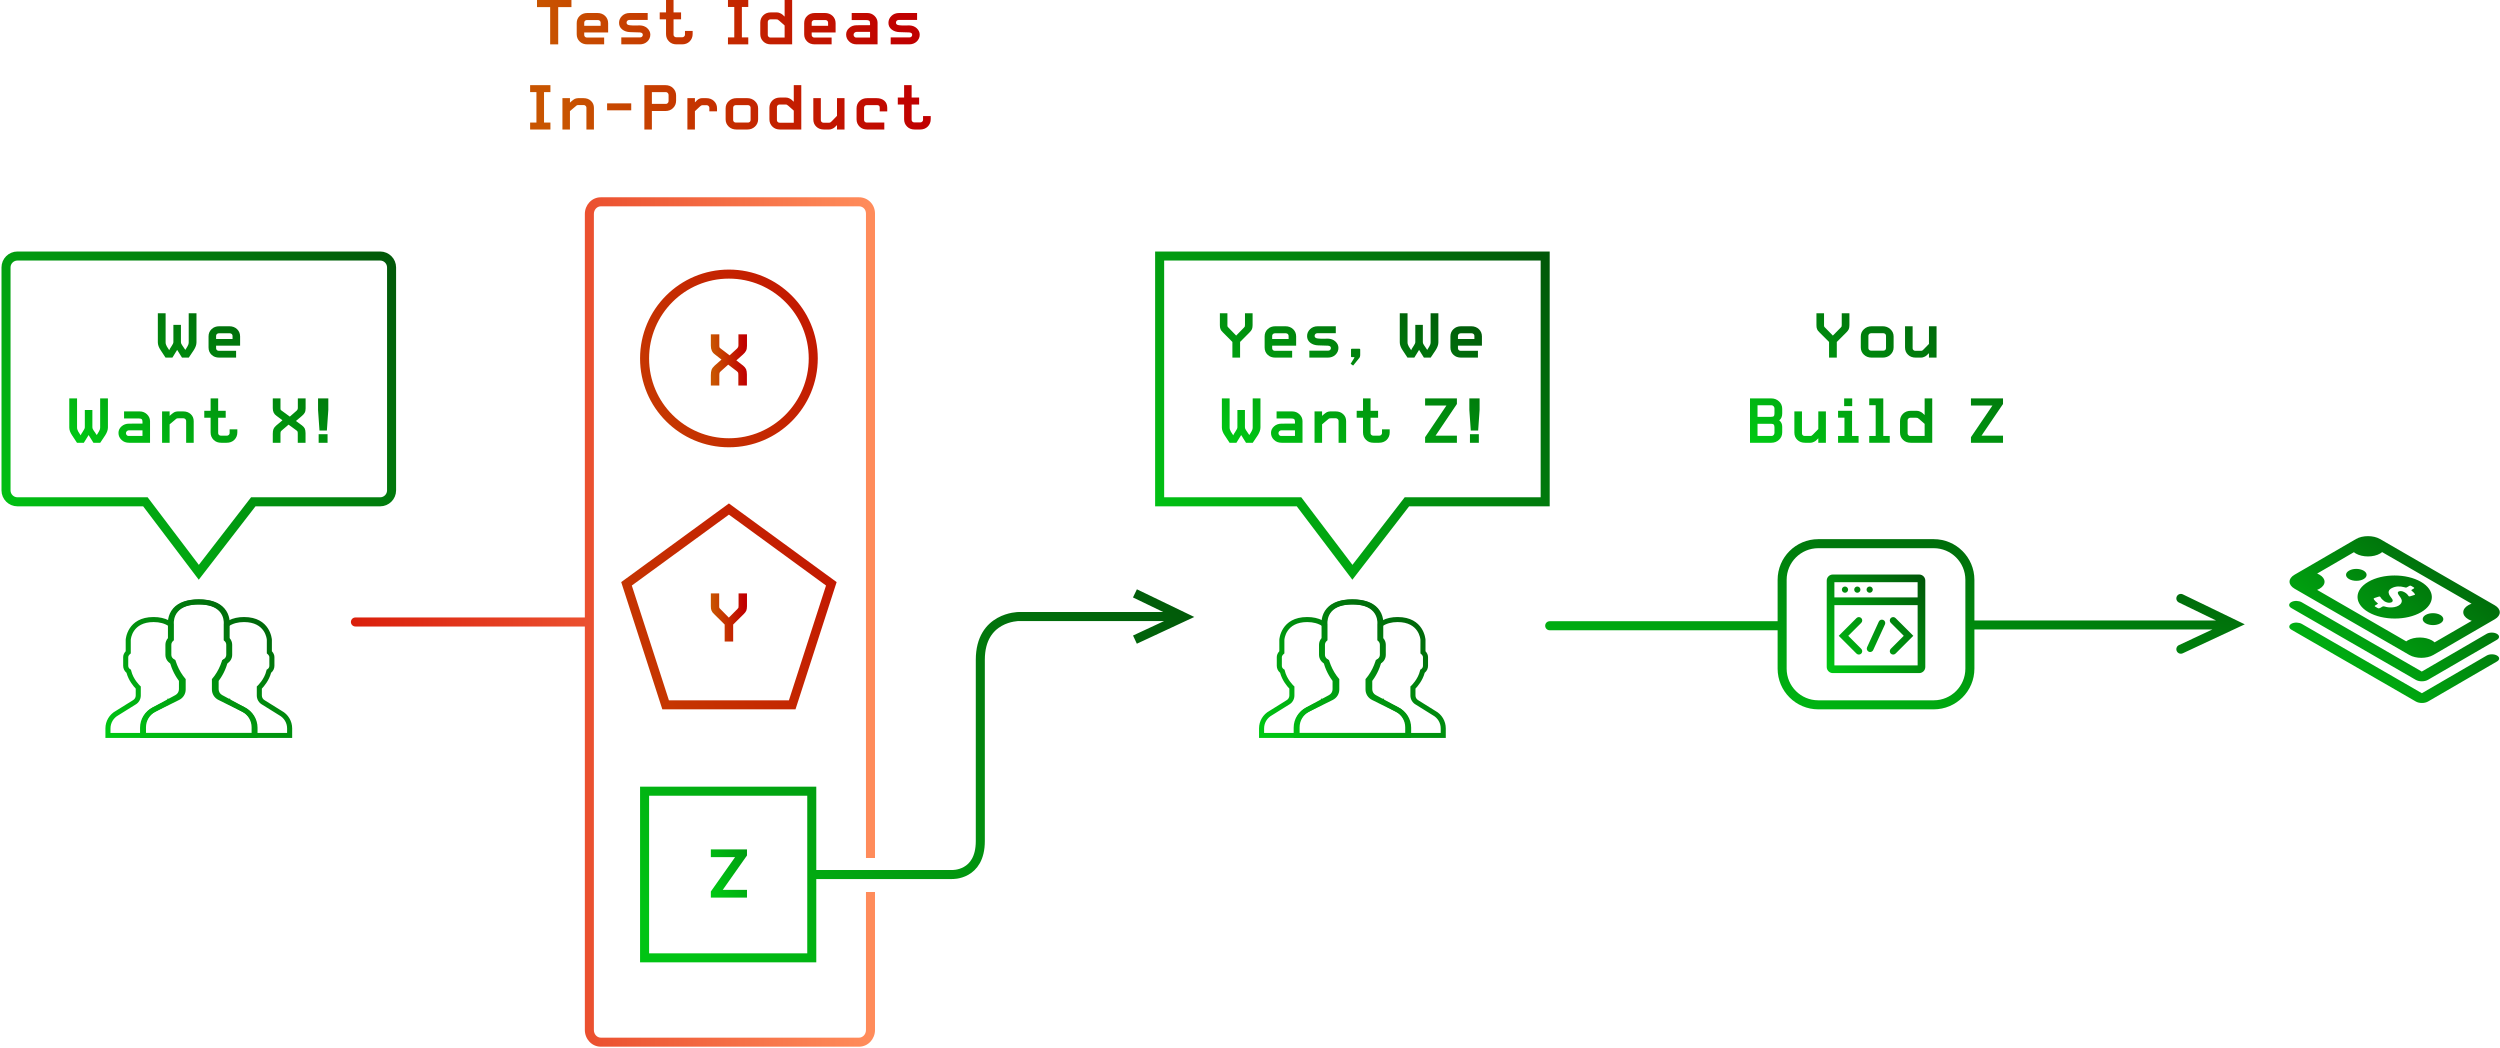 <svg width="830" height="348" viewBox="0 0 830 348" fill="none" xmlns="http://www.w3.org/2000/svg">
<path fill-rule="evenodd" clip-rule="evenodd" d="M81.305 234.871L73.265 230.876C72.506 230.499 72.035 229.741 72.035 228.898V226.071C72.228 225.836 72.431 225.57 72.64 225.275C73.683 223.812 74.519 222.182 75.126 220.425C76.314 219.884 77.085 218.717 77.085 217.4V214.055C77.085 213.249 76.782 212.469 76.243 211.859V207.41C76.291 206.95 76.476 204.212 74.483 201.953C72.754 199.994 69.948 199 66.143 199C62.338 199 59.532 199.994 57.803 201.952C56.596 203.321 56.189 204.864 56.066 205.971C54.623 205.23 52.923 204.855 50.992 204.855C42.248 204.855 41.739 212.261 41.734 212.382V216.212C41.188 216.802 40.892 217.484 40.892 218.16V221.049C40.892 221.951 41.298 222.793 41.995 223.362C42.69 225.963 44.398 227.928 45.063 228.618V230.912C45.063 231.571 44.702 232.174 44.077 232.514L38.477 236.004C36.332 237.167 35 239.397 35 241.824V245H85.502V241.619C85.502 238.743 83.894 236.157 81.305 234.871ZM46.784 241.455V243.327H36.683V241.824C36.683 240.009 37.68 238.342 39.327 237.448L44.926 233.957C46.048 233.349 46.745 232.184 46.745 230.912V227.909L46.477 227.661C46.456 227.64 44.219 225.541 43.558 222.68L43.482 222.349L43.194 222.165C42.807 221.916 42.575 221.498 42.575 221.049V218.16C42.575 217.859 42.782 217.501 43.14 217.178L43.417 216.93L43.415 212.43C43.431 212.19 43.869 206.527 50.992 206.527C53.007 206.527 54.703 206.99 56.043 207.902V211.859C55.504 212.469 55.201 213.249 55.201 214.055V217.4C55.201 217.654 55.23 217.904 55.286 218.147C55.3 218.207 55.322 218.263 55.345 218.32C55.359 218.355 55.373 218.39 55.385 218.426C55.397 218.461 55.408 218.497 55.419 218.532C55.452 218.638 55.485 218.745 55.533 218.844C55.534 218.846 55.535 218.847 55.536 218.849C55.751 219.29 56.065 219.685 56.461 220C56.463 220.009 56.466 220.017 56.468 220.026C56.469 220.029 56.471 220.033 56.472 220.036C56.473 220.039 56.474 220.042 56.474 220.045C56.525 220.237 56.578 220.428 56.635 220.614L56.703 220.832C56.711 220.856 56.719 220.88 56.727 220.904C56.732 220.919 56.737 220.934 56.742 220.949L56.762 221.01C56.785 221.079 56.807 221.149 56.83 221.217C56.881 221.364 56.934 221.515 56.995 221.68C57.01 221.718 57.026 221.755 57.041 221.791C57.053 221.82 57.065 221.848 57.077 221.878C57.146 222.053 57.215 222.222 57.288 222.389C57.296 222.408 57.304 222.428 57.312 222.448C57.32 222.47 57.329 222.491 57.338 222.512L57.385 222.617C57.397 222.643 57.409 222.668 57.421 222.692C57.431 222.713 57.441 222.735 57.452 222.757C57.534 222.936 57.615 223.109 57.699 223.276C57.703 223.284 57.707 223.293 57.711 223.301C57.714 223.307 57.716 223.312 57.719 223.318C57.725 223.332 57.732 223.346 57.739 223.359C57.78 223.44 57.821 223.518 57.862 223.596L57.898 223.663C57.989 223.835 58.078 223.997 58.167 224.154C58.211 224.231 58.254 224.307 58.297 224.379C58.418 224.585 58.533 224.774 58.645 224.95C58.657 224.968 58.668 224.986 58.679 225.004C58.692 225.024 58.704 225.044 58.717 225.063C58.92 225.376 59.097 225.631 59.244 225.829C59.282 225.882 59.316 225.927 59.349 225.971C59.367 225.995 59.393 226.03 59.409 226.052V228.82C59.409 229.629 58.964 230.372 58.249 230.76L56.022 231.967L55.634 231.933L55.476 232.263L50.741 234.83C48.3 236.155 46.784 238.692 46.784 241.455ZM48.467 241.455V243.327H83.819V241.619C83.819 239.38 82.567 237.367 80.552 236.366L72.511 232.372C71.179 231.709 70.352 230.379 70.352 228.898V225.448L70.561 225.211C70.772 224.972 71.016 224.66 71.266 224.308C72.286 222.878 73.088 221.271 73.651 219.53L73.786 219.116L74.205 218.988C74.92 218.769 75.402 218.13 75.402 217.4V214.055C75.402 213.585 75.201 213.148 74.838 212.822L74.56 212.573L74.568 207.254L74.568 207.252C74.577 207.166 74.817 204.852 73.202 203.038C71.805 201.468 69.43 200.673 66.143 200.673C62.844 200.673 60.464 201.474 59.069 203.056C57.711 204.595 57.675 206.446 57.703 207.05L57.726 207.068V212.573L57.448 212.821C57.085 213.148 56.884 213.585 56.884 214.055V217.4C56.884 217.965 57.175 218.49 57.664 218.803L57.951 218.987L58.027 219.318C58.091 219.595 58.167 219.866 58.246 220.13C58.251 220.147 58.257 220.164 58.262 220.181L58.309 220.33C58.386 220.575 58.467 220.812 58.553 221.04C58.594 221.151 58.634 221.25 58.673 221.348C58.678 221.36 58.683 221.373 58.688 221.386C58.694 221.4 58.699 221.414 58.705 221.428C58.716 221.456 58.727 221.484 58.739 221.512C58.786 221.624 58.832 221.734 58.878 221.839C58.885 221.855 58.893 221.871 58.9 221.887C58.907 221.903 58.915 221.919 58.922 221.936C59.026 222.169 59.133 222.393 59.24 222.606C59.24 222.607 59.241 222.608 59.241 222.608C59.442 223.005 59.644 223.364 59.834 223.681C59.841 223.693 59.848 223.704 59.855 223.715C59.944 223.863 60.031 224.002 60.114 224.13C60.116 224.133 60.118 224.136 60.12 224.139C60.122 224.143 60.124 224.146 60.126 224.149C60.301 224.42 60.458 224.645 60.584 224.818C60.584 224.819 60.584 224.819 60.585 224.82C60.585 224.82 60.586 224.821 60.586 224.822C60.646 224.905 60.698 224.974 60.743 225.032C60.749 225.039 60.754 225.045 60.759 225.052C60.825 225.138 60.872 225.196 60.889 225.218C60.894 225.224 60.897 225.227 60.898 225.228L60.929 225.265L61.093 225.459V228.821C61.093 230.242 60.313 231.549 59.056 232.23L51.547 236.3C49.647 237.329 48.467 239.305 48.467 241.455Z" fill="url(#paint0_linear_1291_4401)"/>
<path fill-rule="evenodd" clip-rule="evenodd" d="M50.694 234.871L58.735 230.876C59.494 230.499 59.965 229.741 59.965 228.898V226.071C59.772 225.836 59.569 225.57 59.36 225.275C58.317 223.812 57.481 222.182 56.873 220.425C55.686 219.884 54.915 218.717 54.915 217.4V214.055C54.915 213.249 55.218 212.469 55.757 211.859V207.41C55.709 206.95 55.524 204.212 57.517 201.953C59.246 199.994 62.052 199 65.857 199C69.662 199 72.468 199.994 74.197 201.952C75.404 203.321 75.811 204.864 75.934 205.971C77.376 205.23 79.077 204.855 81.008 204.855C89.752 204.855 90.261 212.261 90.266 212.382V216.212C90.812 216.802 91.108 217.484 91.108 218.16V221.049C91.108 221.951 90.701 222.793 90.005 223.362C89.31 225.963 87.602 227.928 86.937 228.618V230.912C86.937 231.571 87.298 232.174 87.923 232.514L93.523 236.004C95.668 237.167 97 239.397 97 241.824V245H46.498V241.619C46.498 238.743 48.106 236.157 50.694 234.871ZM85.216 241.455V243.327H95.317V241.824C95.317 240.009 94.32 238.342 92.673 237.448L87.074 233.957C85.952 233.349 85.255 232.184 85.255 230.912V227.909L85.522 227.661C85.544 227.64 87.781 225.541 88.442 222.68L88.518 222.349L88.806 222.165C89.193 221.916 89.425 221.498 89.425 221.049V218.16C89.425 217.859 89.218 217.501 88.86 217.178L88.583 216.93L88.585 212.43C88.57 212.19 88.131 206.527 81.008 206.527C78.993 206.527 77.297 206.99 75.957 207.902V211.859C76.496 212.469 76.799 213.249 76.799 214.055V217.4C76.799 217.654 76.77 217.904 76.714 218.147C76.7 218.207 76.677 218.263 76.655 218.32C76.641 218.355 76.627 218.39 76.615 218.426C76.603 218.461 76.592 218.497 76.581 218.532C76.548 218.638 76.515 218.745 76.467 218.844C76.466 218.846 76.465 218.847 76.464 218.849C76.249 219.29 75.935 219.685 75.539 220C75.537 220.009 75.534 220.017 75.532 220.026C75.531 220.029 75.529 220.033 75.528 220.036C75.527 220.039 75.526 220.042 75.526 220.045C75.475 220.237 75.422 220.428 75.365 220.614L75.297 220.832C75.289 220.856 75.281 220.88 75.273 220.904C75.268 220.919 75.263 220.934 75.258 220.949L75.238 221.01C75.216 221.079 75.193 221.149 75.17 221.217C75.119 221.364 75.066 221.515 75.005 221.68C74.99 221.718 74.974 221.755 74.959 221.791C74.947 221.82 74.935 221.848 74.923 221.878C74.854 222.053 74.785 222.222 74.713 222.389C74.704 222.408 74.696 222.428 74.688 222.448C74.68 222.47 74.671 222.491 74.662 222.512L74.615 222.617C74.603 222.643 74.591 222.668 74.579 222.692C74.569 222.713 74.559 222.735 74.548 222.757C74.466 222.936 74.385 223.109 74.301 223.276C74.297 223.284 74.293 223.293 74.289 223.301C74.286 223.307 74.284 223.312 74.281 223.318C74.275 223.332 74.268 223.346 74.261 223.359C74.22 223.44 74.179 223.518 74.138 223.596L74.102 223.663C74.011 223.835 73.922 223.997 73.833 224.154C73.789 224.231 73.746 224.307 73.703 224.379C73.582 224.585 73.467 224.774 73.355 224.95C73.343 224.968 73.332 224.986 73.321 225.004C73.308 225.024 73.296 225.044 73.283 225.063C73.08 225.376 72.903 225.631 72.756 225.829C72.718 225.882 72.684 225.927 72.651 225.971C72.633 225.995 72.607 226.03 72.591 226.052V228.82C72.591 229.629 73.036 230.372 73.751 230.76L75.978 231.967L76.366 231.933L76.524 232.263L81.259 234.83C83.7 236.155 85.216 238.692 85.216 241.455ZM83.533 241.455V243.327H48.181V241.619C48.181 239.38 49.433 237.367 51.448 236.366L59.489 232.372C60.821 231.709 61.648 230.379 61.648 228.898V225.448L61.439 225.211C61.228 224.972 60.984 224.66 60.734 224.308C59.714 222.878 58.912 221.271 58.349 219.53L58.214 219.116L57.795 218.988C57.08 218.769 56.598 218.13 56.598 217.4V214.055C56.598 213.585 56.798 213.148 57.162 212.822L57.44 212.573L57.432 207.254L57.432 207.252C57.423 207.166 57.183 204.852 58.798 203.038C60.195 201.468 62.57 200.673 65.857 200.673C69.156 200.673 71.536 201.474 72.931 203.056C74.289 204.595 74.325 206.446 74.297 207.05L74.274 207.068V212.573L74.552 212.821C74.915 213.148 75.116 213.585 75.116 214.055V217.4C75.116 217.965 74.825 218.49 74.336 218.803L74.049 218.987L73.973 219.318C73.909 219.595 73.833 219.866 73.754 220.13C73.749 220.147 73.743 220.164 73.738 220.181L73.692 220.33C73.614 220.575 73.533 220.812 73.447 221.04C73.406 221.151 73.366 221.25 73.327 221.348C73.322 221.36 73.317 221.373 73.312 221.386C73.306 221.4 73.301 221.414 73.295 221.428C73.284 221.456 73.273 221.484 73.261 221.512C73.214 221.624 73.168 221.734 73.122 221.839C73.115 221.855 73.107 221.871 73.1 221.887C73.093 221.903 73.085 221.919 73.078 221.936C72.974 222.169 72.867 222.393 72.76 222.606C72.76 222.607 72.759 222.608 72.759 222.608C72.558 223.005 72.356 223.364 72.165 223.681C72.159 223.693 72.152 223.704 72.145 223.715C72.056 223.863 71.969 224.002 71.886 224.13C71.884 224.133 71.882 224.136 71.88 224.139C71.878 224.143 71.876 224.146 71.874 224.149C71.699 224.42 71.542 224.645 71.416 224.818C71.416 224.819 71.416 224.819 71.415 224.82C71.415 224.82 71.414 224.821 71.414 224.822C71.354 224.905 71.302 224.974 71.257 225.032C71.251 225.039 71.246 225.045 71.241 225.052C71.175 225.138 71.128 225.196 71.111 225.218C71.106 225.224 71.103 225.227 71.103 225.228L71.07 225.265L70.907 225.459V228.821C70.907 230.242 71.687 231.549 72.944 232.23L80.453 236.3C82.353 237.329 83.533 239.305 83.533 241.455Z" fill="url(#paint1_linear_1291_4401)"/>
<path d="M65.231 113.65V104H62.651V113.676C62.651 113.904 62.6 114.133 62.525 114.387C62.425 114.641 62.35 114.819 62.25 114.971C62.149 115.123 62.024 115.352 61.874 115.606C61.698 115.885 61.573 116.063 61.523 116.164L60.42 114.539C60.17 114.184 60.069 113.853 60.069 113.6V107.86H57.564V113.6C57.564 113.904 57.338 114.387 56.912 114.996C56.486 115.631 56.236 116.063 56.185 116.266C56.11 116.164 55.985 115.987 55.81 115.682C55.609 115.403 55.484 115.174 55.384 115.022C55.283 114.869 55.208 114.641 55.108 114.387C55.008 114.133 54.983 113.904 54.983 113.676V104H52.402V113.65C52.402 114.463 52.702 115.326 53.304 116.215L54.958 118.729H57.238L58.817 116.164L60.42 118.729H62.676L64.355 116.215C64.931 115.301 65.231 114.463 65.231 113.65Z" fill="url(#paint2_linear_1291_4401)"/>
<path d="M79.712 114.768V111.695C79.712 110.73 79.361 109.917 78.71 109.282C78.033 108.647 77.181 108.317 76.154 108.317H72.796C71.743 108.317 70.891 108.647 70.24 109.282C69.563 109.917 69.238 110.73 69.238 111.695V115.352C69.238 116.342 69.563 117.155 70.24 117.79C70.891 118.425 71.743 118.729 72.796 118.729H78.384V116.469H72.621C72.37 116.469 72.169 116.393 71.994 116.215C71.819 116.063 71.743 115.86 71.743 115.631V114.768H79.712ZM77.206 112.558H71.743V111.492C71.743 111.289 71.819 111.085 71.994 110.908C72.169 110.755 72.37 110.654 72.621 110.654H76.329C76.58 110.654 76.78 110.755 76.956 110.908C77.106 111.06 77.206 111.263 77.206 111.492V112.558Z" fill="url(#paint3_linear_1291_4401)"/>
<path d="M35.83 141.921V132.271H33.249V141.946C33.249 142.175 33.199 142.403 33.123 142.657C33.023 142.911 32.948 143.089 32.848 143.241C32.748 143.394 32.622 143.622 32.472 143.876C32.297 144.156 32.171 144.333 32.121 144.435L31.019 142.81C30.768 142.454 30.668 142.124 30.668 141.87V136.131H28.162V141.87C28.162 142.175 27.936 142.657 27.511 143.267C27.084 143.902 26.834 144.333 26.784 144.537C26.709 144.435 26.583 144.257 26.408 143.953C26.207 143.673 26.082 143.445 25.982 143.292C25.882 143.14 25.806 142.911 25.706 142.657C25.606 142.403 25.581 142.175 25.581 141.946V132.271H23V141.921C23 142.734 23.301 143.597 23.902 144.486L25.556 147H27.836L29.415 144.435L31.019 147H33.274L34.953 144.486C35.529 143.572 35.83 142.734 35.83 141.921Z" fill="url(#paint4_linear_1291_4401)"/>
<path d="M49.809 139.813C49.809 138.95 49.458 138.188 48.807 137.553C48.13 136.918 47.328 136.588 46.376 136.588H41.189V138.924H45.925C46.476 138.924 46.827 139 47.028 139.153C47.203 139.305 47.303 139.584 47.303 139.991V140.626L42.868 140.651C41.866 140.651 41.014 140.956 40.337 141.565C39.66 142.175 39.335 142.886 39.335 143.724C39.335 144.638 39.66 145.4 40.337 146.035C40.989 146.695 41.841 147 42.893 147H49.809V139.813ZM47.303 144.74H42.693C42.442 144.74 42.242 144.664 42.066 144.46C41.891 144.283 41.816 144.054 41.816 143.8C41.816 143.546 41.916 143.318 42.116 143.14C42.317 142.962 42.542 142.861 42.793 142.861H47.303V144.74Z" fill="url(#paint5_linear_1291_4401)"/>
<path d="M64.308 147V139.838C64.308 138.873 63.982 138.112 63.331 137.502C62.679 136.893 61.852 136.588 60.85 136.588H58.996C58.795 136.588 58.62 136.613 58.419 136.664C58.219 136.715 58.069 136.766 57.943 136.816C57.818 136.867 57.668 136.969 57.492 137.096C57.292 137.248 57.167 137.35 57.091 137.4C57.016 137.451 56.866 137.578 56.665 137.756C56.465 137.959 56.34 138.061 56.315 138.086V136.588H53.809V147H56.315V140.88L58.169 139.331C58.369 139.127 58.545 139 58.67 138.95C58.77 138.899 58.971 138.873 59.272 138.873H60.925C61.151 138.873 61.351 138.975 61.527 139.127C61.702 139.305 61.802 139.508 61.802 139.711V147H64.308Z" fill="url(#paint6_linear_1291_4401)"/>
<path d="M78.794 143.572V142.53H76.238V143.8C76.238 144.029 76.138 144.232 75.963 144.384C75.787 144.562 75.587 144.638 75.361 144.638H73.307C73.056 144.638 72.856 144.562 72.68 144.384C72.505 144.232 72.43 144.029 72.43 143.8V138.696H74.935V136.385H72.43V132.271H69.924V136.385H67.819V138.696H69.924V143.572C69.924 144.562 70.249 145.375 70.926 146.035C71.578 146.695 72.43 147 73.457 147H75.236C76.263 147 77.115 146.695 77.792 146.035C78.444 145.375 78.794 144.562 78.794 143.572Z" fill="url(#paint7_linear_1291_4401)"/>
<path d="M101.464 135.597V132.271H98.883V135.445C98.883 135.826 98.708 136.156 98.407 136.41L96.227 138.315L93.471 136.308C93.295 136.207 93.195 136.08 93.17 135.978C93.12 135.877 93.12 135.699 93.12 135.445V132.271H90.564V135.521C90.564 136.639 90.94 137.451 91.742 138.01L93.772 139.534L91.692 141.286C91.241 141.692 90.94 142.073 90.79 142.454C90.639 142.861 90.564 143.368 90.564 144.029V147H93.12V144.13C93.12 143.724 93.145 143.47 93.195 143.343C93.245 143.216 93.371 143.064 93.571 142.886L95.801 140.981L98.407 142.886C98.608 143.038 98.733 143.191 98.783 143.292C98.833 143.394 98.858 143.648 98.858 144.029V147H101.439V143.826C101.439 143.191 101.339 142.683 101.189 142.302C101.013 141.946 100.713 141.591 100.287 141.261L98.257 139.762L100.236 138.086C100.662 137.731 100.963 137.375 101.164 137.02C101.364 136.664 101.464 136.207 101.464 135.597Z" fill="url(#paint8_linear_1291_4401)"/>
<path d="M109 132.271H105.592V136.105L106.068 142.937H108.524L109 136.105V132.271ZM108.749 147V144.156H105.793V147H108.749Z" fill="url(#paint9_linear_1291_4401)"/>
<path fill-rule="evenodd" clip-rule="evenodd" d="M2 88.784C2 86.694 3.699 85 5.795 85H126.205C128.301 85 130 86.694 130 88.784V162.816C130 164.906 128.301 166.6 126.205 166.6H84.091L66 190L48.275 166.6H5.795C3.699 166.6 2 164.906 2 162.816V88.784Z" stroke="url(#paint10_linear_1291_4401)" stroke-width="3"/>
<path d="M189.719 2.362V0H178.286V2.362H182.654V14.729H185.325V2.362H189.719Z" fill="url(#paint11_linear_1291_4401)"/>
<path d="M201.901 10.768V7.695C201.901 6.73 201.552 5.917 200.903 5.282C200.229 4.647 199.38 4.317 198.356 4.317H195.012C193.963 4.317 193.114 4.647 192.465 5.282C191.792 5.917 191.467 6.73 191.467 7.695V11.352C191.467 12.342 191.792 13.155 192.465 13.79C193.114 14.425 193.963 14.729 195.012 14.729H200.578V12.469H194.837C194.587 12.469 194.388 12.393 194.213 12.215C194.038 12.063 193.963 11.86 193.963 11.631V10.768H201.901ZM199.405 8.558H193.963V7.492C193.963 7.289 194.038 7.085 194.213 6.908C194.388 6.755 194.587 6.654 194.837 6.654H198.531C198.781 6.654 198.98 6.755 199.155 6.908C199.305 7.06 199.405 7.263 199.405 7.492V8.558Z" fill="url(#paint12_linear_1291_4401)"/>
<path d="M215.908 11.504C215.908 10.691 215.558 9.98 214.909 9.371C214.235 8.761 213.411 8.457 212.413 8.431C212.188 8.431 211.814 8.457 211.315 8.457C210.815 8.457 210.391 8.457 210.092 8.457C209.792 8.457 209.443 8.431 209.093 8.381C208.719 8.33 208.444 8.254 208.269 8.101C208.095 7.949 208.02 7.771 208.02 7.517C208.02 7.263 208.095 7.06 208.269 6.882C208.444 6.73 208.644 6.628 208.893 6.628H215.034V4.317H209.068C208.02 4.317 207.171 4.647 206.522 5.282C205.848 5.943 205.524 6.704 205.524 7.593C205.524 8.482 205.873 9.219 206.572 9.777C207.271 10.336 208.17 10.641 209.218 10.666L212.438 10.768C213.087 10.819 213.411 11.072 213.411 11.58C213.411 11.834 213.312 12.037 213.137 12.19C212.962 12.342 212.762 12.418 212.538 12.418H206.272V14.729H212.363C213.387 14.729 214.235 14.425 214.909 13.79C215.558 13.155 215.908 12.393 215.908 11.504Z" fill="url(#paint13_linear_1291_4401)"/>
<path d="M229.959 11.301V10.26H227.412V11.53C227.412 11.758 227.313 11.961 227.138 12.114C226.963 12.291 226.763 12.368 226.539 12.368H224.492C224.242 12.368 224.043 12.291 223.868 12.114C223.693 11.961 223.618 11.758 223.618 11.53V6.425H226.114V4.114H223.618V0H221.122V4.114H219.025V6.425H221.122V11.301C221.122 12.291 221.447 13.104 222.121 13.764C222.77 14.425 223.618 14.729 224.642 14.729H226.414C227.437 14.729 228.286 14.425 228.96 13.764C229.609 13.104 229.959 12.291 229.959 11.301Z" fill="url(#paint14_linear_1291_4401)"/>
<path d="M248.423 14.729V12.418H246.301V2.311H248.423V0H241.683V2.311H243.78V12.418H241.683V14.729H248.423Z" fill="url(#paint15_linear_1291_4401)"/>
<path d="M262.993 14.729V0H260.496V5.511C260.147 5.206 259.897 4.952 259.723 4.8C259.523 4.647 259.273 4.495 258.924 4.343C258.574 4.19 258.225 4.114 257.875 4.114H255.953C254.93 4.114 254.081 4.419 253.407 5.079C252.733 5.739 252.409 6.577 252.409 7.542V11.301C252.409 12.291 252.733 13.104 253.407 13.764C254.056 14.425 254.905 14.729 255.953 14.729H262.993ZM260.496 12.469H255.779C255.529 12.469 255.329 12.393 255.155 12.215C254.98 12.063 254.905 11.86 254.905 11.606V7.263C254.905 7.06 254.98 6.857 255.155 6.679C255.329 6.527 255.529 6.425 255.779 6.425H257.601C257.9 6.425 258.1 6.45 258.2 6.501C258.3 6.552 258.474 6.679 258.724 6.882L260.496 8.457V12.469Z" fill="url(#paint16_linear_1291_4401)"/>
<path d="M277.42 10.768V7.695C277.42 6.73 277.071 5.917 276.422 5.282C275.748 4.647 274.899 4.317 273.875 4.317H270.531C269.482 4.317 268.633 4.647 267.984 5.282C267.31 5.917 266.986 6.73 266.986 7.695V11.352C266.986 12.342 267.31 13.155 267.984 13.79C268.633 14.425 269.482 14.729 270.531 14.729H276.097V12.469H270.356C270.106 12.469 269.907 12.393 269.732 12.215C269.557 12.063 269.482 11.86 269.482 11.631V10.768H277.42ZM274.924 8.558H269.482V7.492C269.482 7.289 269.557 7.085 269.732 6.908C269.907 6.755 270.106 6.654 270.356 6.654H274.05C274.3 6.654 274.499 6.755 274.674 6.908C274.824 7.06 274.924 7.263 274.924 7.492V8.558Z" fill="url(#paint17_linear_1291_4401)"/>
<path d="M291.352 7.542C291.352 6.679 291.002 5.917 290.353 5.282C289.679 4.647 288.881 4.317 287.932 4.317H282.765V6.654H287.483C288.032 6.654 288.381 6.73 288.581 6.882C288.756 7.035 288.856 7.314 288.856 7.72V8.355L284.437 8.381C283.439 8.381 282.59 8.685 281.916 9.295C281.242 9.904 280.918 10.615 280.918 11.453C280.918 12.368 281.242 13.13 281.916 13.764C282.565 14.425 283.414 14.729 284.462 14.729H291.352V7.542ZM288.856 12.469H284.263C284.013 12.469 283.813 12.393 283.639 12.19C283.464 12.012 283.389 11.784 283.389 11.53C283.389 11.276 283.489 11.047 283.689 10.869C283.888 10.691 284.113 10.59 284.362 10.59H288.856V12.469Z" fill="url(#paint18_linear_1291_4401)"/>
<path d="M305.346 11.504C305.346 10.691 304.996 9.98 304.347 9.371C303.673 8.761 302.85 8.457 301.851 8.431C301.626 8.431 301.252 8.457 300.753 8.457C300.254 8.457 299.829 8.457 299.53 8.457C299.23 8.457 298.881 8.431 298.531 8.381C298.157 8.33 297.882 8.254 297.707 8.101C297.533 7.949 297.458 7.771 297.458 7.517C297.458 7.263 297.533 7.06 297.707 6.882C297.882 6.73 298.082 6.628 298.331 6.628H304.472V4.317H298.506C297.458 4.317 296.609 4.647 295.96 5.282C295.286 5.943 294.962 6.704 294.962 7.593C294.962 8.482 295.311 9.219 296.01 9.777C296.709 10.336 297.608 10.641 298.656 10.666L301.876 10.768C302.525 10.819 302.85 11.072 302.85 11.58C302.85 11.834 302.75 12.037 302.575 12.19C302.4 12.342 302.201 12.418 301.976 12.418H295.711V14.729H301.801C302.825 14.729 303.673 14.425 304.347 13.79C304.996 13.155 305.346 12.393 305.346 11.504Z" fill="url(#paint19_linear_1291_4401)"/>
<path d="M182.74 43V40.689H180.618V30.582H182.74V28.271H176V30.582H178.097V40.689H176V43H182.74Z" fill="url(#paint20_linear_1291_4401)"/>
<path d="M197.185 43V35.838C197.185 34.873 196.86 34.111 196.211 33.502C195.562 32.893 194.738 32.588 193.74 32.588H191.893C191.693 32.588 191.518 32.613 191.319 32.664C191.119 32.715 190.969 32.766 190.844 32.816C190.72 32.867 190.57 32.969 190.395 33.096C190.195 33.248 190.071 33.35 189.996 33.401C189.921 33.451 189.771 33.578 189.571 33.756C189.372 33.959 189.247 34.061 189.222 34.086V32.588H186.726V43H189.222V36.88L191.069 35.331C191.269 35.127 191.444 35 191.568 34.95C191.668 34.899 191.868 34.873 192.167 34.873H193.815C194.04 34.873 194.239 34.975 194.414 35.127C194.589 35.305 194.689 35.508 194.689 35.712V43H197.185Z" fill="url(#paint21_linear_1291_4401)"/>
<path d="M209.568 36.626V34.315H201.556V36.626H209.568Z" fill="url(#paint22_linear_1291_4401)"/>
<path d="M224.464 33.401V31.699C224.464 30.734 224.115 29.921 223.466 29.261C222.792 28.601 221.943 28.271 220.919 28.271H213.93V43H216.426V36.854H220.919C221.918 36.854 222.767 36.55 223.441 35.889C224.115 35.229 224.464 34.416 224.464 33.401ZM221.968 33.578C221.968 33.832 221.868 34.035 221.693 34.213C221.518 34.416 221.319 34.492 221.094 34.492H216.426V30.582H221.094C221.319 30.582 221.518 30.683 221.693 30.861C221.868 31.064 221.968 31.267 221.968 31.521V33.578Z" fill="url(#paint23_linear_1291_4401)"/>
<path d="M238.05 36.956V35.94C238.05 34.975 237.7 34.188 237.026 33.527C236.352 32.893 235.504 32.588 234.505 32.588H233.207C233.008 32.588 232.858 32.613 232.708 32.613C232.558 32.639 232.408 32.689 232.284 32.74C232.134 32.791 232.034 32.842 231.934 32.893C231.834 32.943 231.734 33.02 231.61 33.121C231.485 33.223 231.385 33.299 231.335 33.35C231.285 33.401 231.185 33.527 231.036 33.68C230.886 33.832 230.761 33.934 230.711 33.985V32.588H228.215V43H230.711V36.905L232.383 35.356C232.608 35.153 232.783 35.051 232.883 35C232.983 34.95 233.182 34.924 233.507 34.924H234.63C234.855 34.924 235.054 35.026 235.229 35.178C235.404 35.356 235.504 35.559 235.504 35.762V36.956H238.05Z" fill="url(#paint24_linear_1291_4401)"/>
<path d="M251.693 39.597V35.991C251.693 35.026 251.343 34.239 250.644 33.578C249.945 32.918 249.097 32.588 248.098 32.588H244.504C243.48 32.588 242.632 32.918 241.933 33.578C241.234 34.239 240.909 35.026 240.909 35.991V39.597C240.909 40.562 241.234 41.375 241.933 42.035C242.632 42.695 243.48 43 244.504 43H248.098C249.097 43 249.945 42.695 250.644 42.035C251.343 41.375 251.693 40.562 251.693 39.597ZM249.197 39.851C249.197 40.105 249.097 40.308 248.947 40.46C248.772 40.613 248.573 40.689 248.323 40.689H244.279C244.029 40.689 243.83 40.613 243.655 40.435C243.48 40.283 243.405 40.08 243.405 39.851V35.737C243.405 35.534 243.48 35.331 243.655 35.153C243.83 35 244.029 34.899 244.279 34.899H248.323C248.573 34.899 248.772 35 248.947 35.153C249.097 35.305 249.197 35.508 249.197 35.737V39.851Z" fill="url(#paint25_linear_1291_4401)"/>
<path d="M266.027 43V28.271H263.531V33.781C263.182 33.477 262.932 33.223 262.757 33.07C262.558 32.918 262.308 32.766 261.959 32.613C261.609 32.461 261.26 32.385 260.91 32.385H258.988C257.965 32.385 257.116 32.689 256.442 33.35C255.768 34.01 255.444 34.848 255.444 35.813V39.572C255.444 40.562 255.768 41.375 256.442 42.035C257.091 42.695 257.94 43 258.988 43H266.027ZM263.531 40.74H258.813C258.564 40.74 258.364 40.664 258.189 40.486C258.015 40.334 257.94 40.13 257.94 39.876V35.534C257.94 35.331 258.015 35.127 258.189 34.95C258.364 34.797 258.564 34.696 258.813 34.696H260.636C260.935 34.696 261.135 34.721 261.235 34.772C261.335 34.823 261.509 34.95 261.759 35.153L263.531 36.727V40.74Z" fill="url(#paint26_linear_1291_4401)"/>
<path d="M280.38 43V32.588H277.884V38.454L276.087 40.308C275.887 40.511 275.712 40.638 275.612 40.689C275.512 40.74 275.288 40.74 274.988 40.74H273.391C273.141 40.74 272.941 40.664 272.767 40.486C272.592 40.334 272.517 40.13 272.517 39.902V32.588H270.021V39.622C270.021 40.613 270.345 41.425 271.019 42.06C271.668 42.695 272.517 43 273.565 43H275.263C275.637 43 275.987 42.924 276.336 42.746C276.686 42.594 276.935 42.441 277.085 42.289C277.235 42.162 277.509 41.908 277.884 41.527V43H280.38Z" fill="url(#paint27_linear_1291_4401)"/>
<path d="M294.563 36.981V35.788C294.563 34.797 294.239 34.01 293.615 33.451C292.966 32.893 292.117 32.588 291.019 32.588H287.923C286.875 32.588 286.026 32.918 285.377 33.553C284.703 34.188 284.379 35 284.379 35.965V39.597C284.379 40.562 284.703 41.375 285.377 42.035C286.051 42.695 286.9 43 287.923 43H293.59V40.689H287.749C287.499 40.689 287.299 40.613 287.125 40.435C286.95 40.283 286.875 40.08 286.875 39.851V35.737C286.875 35.534 286.95 35.331 287.125 35.153C287.299 35 287.499 34.899 287.749 34.899H291.193C291.493 34.899 291.718 34.975 291.867 35.102C291.992 35.229 292.067 35.432 292.067 35.737V36.981H294.563Z" fill="url(#paint28_linear_1291_4401)"/>
<path d="M309 39.572V38.53H306.454V39.8C306.454 40.029 306.354 40.232 306.179 40.384C306.005 40.562 305.805 40.638 305.58 40.638H303.533C303.284 40.638 303.084 40.562 302.909 40.384C302.735 40.232 302.66 40.029 302.66 39.8V34.696H305.156V32.385H302.66V28.271H300.164V32.385H298.067V34.696H300.164V39.572C300.164 40.562 300.488 41.375 301.162 42.035C301.811 42.695 302.66 43 303.683 43H305.455C306.479 43 307.328 42.695 308.002 42.035C308.651 41.375 309 40.562 309 39.572Z" fill="url(#paint29_linear_1291_4401)"/>
<path d="M248 114.84V111H245.159V114.664C245.159 115.103 244.966 115.484 244.634 115.778L242.234 117.976L239.2 115.66C239.007 115.543 238.897 115.397 238.869 115.279C238.814 115.162 238.814 114.957 238.814 114.664V111H236V114.752C236 116.041 236.414 116.979 237.297 117.624L239.531 119.383L237.241 121.405C236.745 121.874 236.414 122.314 236.248 122.753C236.083 123.222 236 123.809 236 124.571V128H238.814V124.688C238.814 124.219 238.841 123.926 238.897 123.779C238.952 123.633 239.09 123.457 239.31 123.252L241.766 121.053L244.634 123.252C244.855 123.428 244.993 123.603 245.048 123.721C245.103 123.838 245.131 124.131 245.131 124.571V128H247.972V124.336C247.972 123.603 247.862 123.017 247.697 122.578C247.503 122.167 247.172 121.757 246.703 121.376L244.469 119.647L246.648 117.712C247.117 117.302 247.448 116.891 247.669 116.481C247.89 116.071 248 115.543 248 114.84Z" fill="url(#paint30_linear_1291_4401)"/>
<path d="M248 201.276V197H245.207V201.166C245.207 201.497 245.18 201.69 245.152 201.772C245.097 201.883 245.014 201.993 244.848 202.159L241.972 205.055L239.124 202.159C238.959 201.993 238.848 201.883 238.82 201.772C238.765 201.69 238.765 201.497 238.765 201.166V197H236V201.276C236 201.855 236.055 202.324 236.221 202.71C236.359 203.097 236.636 203.455 237.051 203.841L240.59 207.345V213H243.41V207.345L246.949 203.841C247.336 203.455 247.613 203.097 247.779 202.71C247.917 202.324 248 201.855 248 201.276Z" fill="url(#paint31_linear_1291_4401)"/>
<path d="M248 298V295.434H239.953L248 284.014V282H236V284.566H244.047L236 295.986V298H248Z" fill="url(#paint32_linear_1291_4401)"/>
<circle cx="242" cy="119" r="28" stroke="url(#paint33_linear_1291_4401)" stroke-width="3"/>
<path fill-rule="evenodd" clip-rule="evenodd" d="M242 169L276 193.828L263.013 234H220.987L208 193.828L242 169Z" stroke="url(#paint34_linear_1291_4401)" stroke-width="3"/>
<path d="M269.505 290.342H316.023C316.023 290.342 325.464 290.805 325.464 279.241C325.464 247.726 325.464 227.665 325.464 219.057C325.464 204.688 338.223 204.688 338.223 204.688H390.212M376.798 197L393 204.811L376.798 212.356M214 262.684H269.505V318H214V262.684Z" stroke="url(#paint35_linear_1291_4401)" stroke-width="3"/>
<path d="M415.861 107.936V104H413.333V107.835C413.333 108.139 413.308 108.317 413.283 108.393C413.233 108.495 413.158 108.597 413.008 108.749L410.405 111.416L407.828 108.749C407.678 108.597 407.578 108.495 407.552 108.393C407.502 108.317 407.502 108.139 407.502 107.835V104H405V107.936C405 108.47 405.05 108.901 405.2 109.257C405.325 109.612 405.576 109.943 405.951 110.298L409.154 113.523V118.729H411.707V113.523L414.91 110.298C415.26 109.943 415.51 109.612 415.66 109.257C415.786 108.901 415.861 108.47 415.861 107.936Z" fill="url(#paint36_linear_1291_4401)"/>
<path d="M430.319 114.768V111.695C430.319 110.73 429.968 109.917 429.318 109.282C428.642 108.647 427.791 108.317 426.765 108.317H423.412C422.361 108.317 421.51 108.647 420.859 109.282C420.184 109.917 419.858 110.73 419.858 111.695V115.352C419.858 116.342 420.184 117.155 420.859 117.79C421.51 118.425 422.361 118.729 423.412 118.729H428.992V116.469H423.237C422.986 116.469 422.786 116.393 422.611 116.215C422.436 116.063 422.361 115.86 422.361 115.631V114.768H430.319ZM427.816 112.558H422.361V111.492C422.361 111.289 422.436 111.085 422.611 110.908C422.786 110.755 422.986 110.654 423.237 110.654H426.94C427.19 110.654 427.391 110.755 427.566 110.908C427.716 111.06 427.816 111.263 427.816 111.492V112.558Z" fill="url(#paint37_linear_1291_4401)"/>
<path d="M444.36 115.504C444.36 114.692 444.01 113.98 443.359 113.371C442.684 112.761 441.858 112.457 440.857 112.431C440.632 112.431 440.256 112.457 439.756 112.457C439.255 112.457 438.83 112.457 438.53 112.457C438.229 112.457 437.879 112.431 437.529 112.381C437.153 112.33 436.878 112.254 436.703 112.101C436.528 111.949 436.453 111.771 436.453 111.517C436.453 111.263 436.528 111.06 436.703 110.882C436.878 110.73 437.078 110.628 437.329 110.628H443.485V108.317H437.504C436.453 108.317 435.602 108.647 434.951 109.282C434.276 109.943 433.95 110.704 433.95 111.593C433.95 112.482 434.301 113.219 435.001 113.777C435.702 114.336 436.603 114.641 437.654 114.666L440.882 114.768C441.533 114.819 441.858 115.072 441.858 115.58C441.858 115.834 441.758 116.038 441.583 116.19C441.408 116.342 441.207 116.418 440.982 116.418H434.701V118.729H440.807C441.833 118.729 442.684 118.425 443.359 117.79C444.01 117.155 444.36 116.393 444.36 115.504Z" fill="url(#paint38_linear_1291_4401)"/>
<path d="M451.59 117.79V116.038C451.59 115.885 451.49 115.784 451.34 115.784H448.787C448.612 115.784 448.537 115.885 448.537 116.038V118.323C448.537 118.501 448.612 118.577 448.787 118.577H449.638V118.78L448.412 120.786L449.238 121.371L451.215 118.933C451.465 118.679 451.59 118.298 451.59 117.79Z" fill="url(#paint39_linear_1291_4401)"/>
<path d="M477.539 113.65V104H474.961V113.676C474.961 113.904 474.911 114.133 474.836 114.387C474.736 114.641 474.661 114.819 474.561 114.971C474.461 115.123 474.336 115.352 474.186 115.606C474.011 115.885 473.885 116.063 473.835 116.164L472.734 114.539C472.484 114.184 472.384 113.853 472.384 113.6V107.86H469.881V113.6C469.881 113.904 469.656 114.387 469.231 114.996C468.805 115.631 468.555 116.063 468.505 116.266C468.43 116.164 468.305 115.987 468.13 115.682C467.93 115.403 467.804 115.174 467.704 115.022C467.604 114.869 467.529 114.641 467.429 114.387C467.329 114.133 467.304 113.904 467.304 113.676V104H464.726V113.65C464.726 114.463 465.027 115.326 465.627 116.215L467.279 118.729H469.556L471.133 116.164L472.734 118.729H474.986L476.663 116.215C477.239 115.301 477.539 114.463 477.539 113.65Z" fill="url(#paint40_linear_1291_4401)"/>
<path d="M492 114.768V111.695C492 110.73 491.65 109.917 490.999 109.282C490.323 108.647 489.473 108.317 488.447 108.317H485.093C484.042 108.317 483.191 108.647 482.541 109.282C481.865 109.917 481.54 110.73 481.54 111.695V115.352C481.54 116.342 481.865 117.155 482.541 117.79C483.191 118.425 484.042 118.729 485.093 118.729H490.674V116.469H484.918C484.668 116.469 484.468 116.393 484.292 116.215C484.117 116.063 484.042 115.86 484.042 115.631V114.768H492ZM489.498 112.558H484.042V111.492C484.042 111.289 484.117 111.085 484.292 110.908C484.468 110.755 484.668 110.654 484.918 110.654H488.622C488.872 110.654 489.072 110.755 489.247 110.908C489.397 111.06 489.498 111.263 489.498 111.492V112.558Z" fill="url(#paint41_linear_1291_4401)"/>
<path d="M418.472 141.921V132.271H415.895V141.946C415.895 142.175 415.845 142.403 415.77 142.657C415.67 142.911 415.595 143.089 415.494 143.241C415.394 143.394 415.269 143.622 415.119 143.876C414.944 144.156 414.819 144.333 414.769 144.435L413.668 142.81C413.417 142.454 413.317 142.124 413.317 141.87V136.131H410.815V141.87C410.815 142.175 410.59 142.657 410.164 143.267C409.739 143.902 409.489 144.333 409.439 144.537C409.363 144.435 409.238 144.257 409.063 143.953C408.863 143.673 408.738 143.445 408.638 143.292C408.538 143.14 408.463 142.911 408.362 142.657C408.262 142.403 408.237 142.175 408.237 141.946V132.271H405.66V141.921C405.66 142.734 405.96 143.597 406.561 144.486L408.212 147H410.49L412.066 144.435L413.668 147H415.92L417.597 144.486C418.172 143.572 418.472 142.734 418.472 141.921Z" fill="url(#paint42_linear_1291_4401)"/>
<path d="M432.433 139.813C432.433 138.95 432.083 138.188 431.432 137.553C430.756 136.918 429.955 136.588 429.005 136.588H423.824V138.924H428.554C429.105 138.924 429.455 139 429.655 139.153C429.83 139.305 429.93 139.584 429.93 139.991V140.626L425.501 140.651C424.5 140.651 423.649 140.956 422.974 141.565C422.298 142.175 421.973 142.886 421.973 143.724C421.973 144.638 422.298 145.4 422.974 146.035C423.624 146.695 424.475 147 425.526 147H432.433V139.813ZM429.93 144.74H425.326C425.076 144.74 424.876 144.664 424.7 144.46C424.525 144.283 424.45 144.054 424.45 143.8C424.45 143.546 424.55 143.318 424.75 143.14C424.951 142.962 425.176 142.861 425.426 142.861H429.93V144.74Z" fill="url(#paint43_linear_1291_4401)"/>
<path d="M446.913 147V139.838C446.913 138.873 446.587 138.112 445.937 137.502C445.286 136.893 444.46 136.588 443.459 136.588H441.607C441.407 136.588 441.232 136.613 441.032 136.664C440.832 136.715 440.681 136.766 440.556 136.816C440.431 136.867 440.281 136.969 440.106 137.096C439.906 137.248 439.781 137.35 439.705 137.4C439.63 137.451 439.48 137.578 439.28 137.756C439.08 137.959 438.955 138.061 438.93 138.086V136.588H436.427V147H438.93V140.88L440.782 139.331C440.982 139.127 441.157 139 441.282 138.95C441.382 138.899 441.582 138.873 441.883 138.873H443.534C443.759 138.873 443.96 138.975 444.135 139.127C444.31 139.305 444.41 139.508 444.41 139.711V147H446.913Z" fill="url(#paint44_linear_1291_4401)"/>
<path d="M461.379 143.572V142.53H458.827V143.8C458.827 144.029 458.727 144.232 458.551 144.384C458.376 144.562 458.176 144.638 457.951 144.638H455.899C455.649 144.638 455.448 144.562 455.273 144.384C455.098 144.232 455.023 144.029 455.023 143.8V138.696H457.525V136.385H455.023V132.271H452.521V136.385H450.418V138.696H452.521V143.572C452.521 144.562 452.846 145.375 453.522 146.035C454.172 146.695 455.023 147 456.049 147H457.826C458.852 147 459.703 146.695 460.378 146.035C461.029 145.375 461.379 144.562 461.379 143.572Z" fill="url(#paint45_linear_1291_4401)"/>
<path d="M483.693 147V144.638H476.611L483.693 134.124V132.271H473.133V134.632H480.215L473.133 145.146V147H483.693Z" fill="url(#paint46_linear_1291_4401)"/>
<path d="M491.227 132.271H487.823V136.105L488.299 142.937H490.751L491.227 136.105V132.271ZM490.976 147V144.156H488.023V147H490.976Z" fill="url(#paint47_linear_1291_4401)"/>
<path fill-rule="evenodd" clip-rule="evenodd" d="M637.167 190.742H608.503C607.381 190.742 606.473 191.65 606.473 192.769V221.44C606.473 222.559 607.381 223.467 608.503 223.467H637.167C638.289 223.467 639.197 222.559 639.197 221.44V192.769C639.197 191.65 638.289 190.742 637.167 190.742ZM636.653 193.287V198.342H609.017V193.287H636.653ZM609.017 200.897V220.922H636.656V200.897H609.017Z" fill="url(#paint48_linear_1291_4401)"/>
<path d="M628.528 217.319C628.241 217.319 627.957 217.209 627.737 216.992C627.3 216.555 627.3 215.847 627.737 215.409L632.051 211.095L627.737 206.781C627.3 206.343 627.3 205.635 627.737 205.198C628.175 204.76 628.882 204.76 629.32 205.198L635.217 211.095L629.32 216.992C629.099 217.209 628.812 217.319 628.528 217.319Z" fill="url(#paint49_linear_1291_4401)"/>
<path d="M617.142 217.319C616.854 217.319 616.571 217.209 616.35 216.992L610.456 211.095L616.354 205.198C616.791 204.76 617.499 204.76 617.936 205.198C618.374 205.635 618.374 206.343 617.936 206.781L613.619 211.095L617.933 215.409C618.37 215.847 618.37 216.555 617.933 216.992C617.716 217.209 617.429 217.319 617.142 217.319Z" fill="url(#paint50_linear_1291_4401)"/>
<path d="M620.885 216.471C620.728 216.471 620.571 216.438 620.421 216.368C619.86 216.111 619.613 215.446 619.87 214.885L623.77 206.373C624.027 205.812 624.692 205.565 625.253 205.822C625.814 206.079 626.061 206.744 625.804 207.305L621.903 215.817C621.713 216.227 621.309 216.471 620.885 216.471Z" fill="url(#paint51_linear_1291_4401)"/>
<path d="M611.498 195.761C611.498 196.332 611.962 196.796 612.533 196.796C613.104 196.796 613.569 196.332 613.569 195.761C613.569 195.19 613.104 194.726 612.533 194.726C611.962 194.726 611.498 195.187 611.498 195.761Z" fill="url(#paint52_linear_1291_4401)"/>
<path d="M615.596 195.761C615.596 196.332 616.06 196.796 616.631 196.796C617.202 196.796 617.666 196.332 617.666 195.761C617.666 195.19 617.202 194.726 616.631 194.726C616.06 194.723 615.599 195.187 615.596 195.761C615.596 195.758 615.596 195.758 615.596 195.761Z" fill="url(#paint53_linear_1291_4401)"/>
<path d="M619.696 195.761C619.696 196.332 620.16 196.796 620.731 196.796C621.302 196.796 621.766 196.332 621.766 195.761C621.766 195.19 621.302 194.726 620.731 194.726C620.16 194.723 619.696 195.187 619.696 195.761C619.696 195.758 619.696 195.758 619.696 195.761Z" fill="url(#paint54_linear_1291_4401)"/>
<path fill-rule="evenodd" clip-rule="evenodd" d="M590.169 192.5C590.169 185.044 596.213 179 603.669 179H642.002C649.458 179 655.502 185.044 655.502 192.5V205.988L735.715 205.988L723.391 200.026C722.645 199.665 722.333 198.768 722.694 198.023C723.055 197.277 723.952 196.965 724.698 197.326L742.424 205.901L745.264 207.275L742.406 208.61L724.679 216.892C723.929 217.243 723.036 216.919 722.685 216.168C722.335 215.417 722.659 214.525 723.409 214.174L734.509 208.988L655.502 208.988V222.002C655.502 229.458 649.458 235.502 642.002 235.502H603.669C596.213 235.502 590.169 229.458 590.169 222.002V209.248H514.5C513.672 209.248 513 208.577 513 207.748C513 206.92 513.672 206.248 514.5 206.248H590.169V192.5ZM603.669 182C597.87 182 593.169 186.701 593.169 192.5V222.002C593.169 227.801 597.87 232.502 603.669 232.502H642.002C647.801 232.502 652.502 227.801 652.502 222.002V192.5C652.502 186.701 647.801 182 642.002 182H603.669Z" fill="url(#paint55_linear_1291_4401)"/>
<path fill-rule="evenodd" clip-rule="evenodd" d="M385 85H513V166.6H467.091L449 190L431.275 166.6H385V85Z" stroke="url(#paint56_linear_1291_4401)" stroke-width="3"/>
<path fill-rule="evenodd" clip-rule="evenodd" d="M464.305 234.871L456.265 230.876C455.506 230.499 455.035 229.741 455.035 228.898V226.071C455.228 225.836 455.431 225.57 455.64 225.275C456.683 223.812 457.519 222.182 458.127 220.425C459.314 219.884 460.085 218.717 460.085 217.4V214.055C460.085 213.249 459.782 212.469 459.243 211.859V207.41C459.291 206.95 459.476 204.212 457.483 201.953C455.754 199.994 452.948 199 449.143 199C445.338 199 442.532 199.994 440.803 201.952C439.596 203.321 439.189 204.864 439.066 205.971C437.623 205.23 435.923 204.855 433.992 204.855C425.248 204.855 424.739 212.261 424.734 212.382V216.212C424.188 216.802 423.892 217.484 423.892 218.16V221.049C423.892 221.951 424.298 222.793 424.995 223.362C425.69 225.963 427.398 227.928 428.063 228.618V230.912C428.063 231.571 427.702 232.174 427.077 232.514L421.477 236.004C419.332 237.167 418 239.397 418 241.824V245H468.502V241.619C468.502 238.743 466.894 236.157 464.305 234.871ZM429.784 241.455V243.327H419.683V241.824C419.683 240.009 420.68 238.342 422.327 237.448L427.926 233.957C429.048 233.349 429.745 232.184 429.745 230.912V227.909L429.477 227.661C429.456 227.64 427.219 225.541 426.558 222.68L426.482 222.349L426.194 222.165C425.807 221.916 425.575 221.498 425.575 221.049V218.16C425.575 217.859 425.782 217.501 426.14 217.178L426.417 216.93L426.415 212.43C426.431 212.19 426.869 206.527 433.992 206.527C436.007 206.527 437.703 206.99 439.043 207.902V211.859C438.504 212.469 438.201 213.249 438.201 214.055V217.4C438.201 217.654 438.23 217.904 438.286 218.147C438.3 218.207 438.322 218.263 438.345 218.32C438.359 218.355 438.373 218.39 438.385 218.426C438.397 218.461 438.408 218.497 438.419 218.532C438.452 218.638 438.485 218.745 438.533 218.844C438.534 218.846 438.535 218.847 438.536 218.849C438.751 219.29 439.065 219.685 439.461 220C439.463 220.009 439.466 220.017 439.468 220.026C439.469 220.029 439.471 220.033 439.472 220.036C439.473 220.039 439.474 220.042 439.474 220.045C439.525 220.237 439.578 220.428 439.635 220.614L439.703 220.832C439.711 220.856 439.719 220.88 439.727 220.904C439.732 220.919 439.737 220.934 439.742 220.949L439.762 221.01C439.784 221.079 439.807 221.149 439.83 221.217C439.881 221.364 439.934 221.515 439.995 221.68C440.01 221.718 440.026 221.755 440.041 221.791C440.053 221.82 440.065 221.848 440.077 221.878C440.146 222.053 440.215 222.222 440.287 222.389C440.296 222.408 440.304 222.428 440.312 222.448C440.32 222.47 440.329 222.491 440.338 222.512L440.385 222.617C440.397 222.643 440.409 222.668 440.421 222.692C440.431 222.713 440.441 222.735 440.452 222.757C440.534 222.936 440.615 223.109 440.699 223.276C440.703 223.284 440.707 223.293 440.711 223.301C440.714 223.307 440.716 223.312 440.719 223.318C440.725 223.332 440.732 223.346 440.739 223.359C440.78 223.44 440.821 223.518 440.862 223.596L440.898 223.663C440.989 223.835 441.078 223.997 441.167 224.154C441.211 224.231 441.254 224.307 441.297 224.379C441.418 224.585 441.533 224.774 441.645 224.95C441.657 224.968 441.668 224.986 441.679 225.004C441.692 225.024 441.704 225.044 441.717 225.063C441.92 225.376 442.097 225.631 442.244 225.829C442.282 225.882 442.316 225.927 442.349 225.971C442.367 225.995 442.393 226.03 442.409 226.052V228.82C442.409 229.629 441.964 230.372 441.25 230.76L439.022 231.967L438.634 231.933L438.476 232.263L433.741 234.83C431.3 236.155 429.784 238.692 429.784 241.455ZM431.467 241.455V243.327H466.819V241.619C466.819 239.38 465.567 237.367 463.552 236.366L455.511 232.372C454.179 231.709 453.352 230.379 453.352 228.898V225.448L453.561 225.211C453.772 224.972 454.016 224.66 454.266 224.308C455.286 222.878 456.088 221.271 456.651 219.53L456.786 219.116L457.205 218.988C457.92 218.769 458.402 218.13 458.402 217.4V214.055C458.402 213.585 458.201 213.148 457.838 212.822L457.56 212.573L457.568 207.254L457.568 207.252C457.577 207.166 457.817 204.852 456.202 203.038C454.805 201.468 452.43 200.673 449.143 200.673C445.844 200.673 443.464 201.474 442.069 203.056C440.711 204.595 440.675 206.446 440.703 207.05L440.726 207.068V212.573L440.448 212.821C440.085 213.148 439.884 213.585 439.884 214.055V217.4C439.884 217.965 440.176 218.49 440.664 218.803L440.951 218.987L441.027 219.318C441.091 219.595 441.167 219.866 441.246 220.13C441.251 220.147 441.257 220.164 441.262 220.181L441.308 220.33C441.386 220.575 441.467 220.812 441.553 221.04C441.594 221.151 441.634 221.25 441.673 221.348C441.678 221.36 441.683 221.373 441.688 221.386C441.694 221.4 441.699 221.414 441.705 221.428C441.716 221.456 441.727 221.484 441.739 221.512C441.786 221.624 441.832 221.734 441.878 221.839C441.885 221.855 441.893 221.871 441.9 221.887C441.908 221.903 441.915 221.919 441.922 221.936C442.026 222.169 442.133 222.393 442.24 222.606C442.24 222.607 442.241 222.608 442.241 222.608C442.442 223.005 442.644 223.364 442.834 223.681C442.841 223.693 442.848 223.704 442.855 223.715C442.944 223.863 443.031 224.002 443.114 224.13C443.116 224.133 443.118 224.136 443.12 224.139C443.122 224.143 443.124 224.146 443.126 224.149C443.301 224.42 443.458 224.645 443.584 224.818C443.584 224.819 443.584 224.819 443.585 224.82C443.585 224.82 443.586 224.821 443.586 224.822C443.646 224.905 443.698 224.974 443.743 225.032C443.749 225.039 443.754 225.045 443.759 225.052C443.825 225.138 443.872 225.196 443.89 225.218C443.894 225.224 443.897 225.227 443.898 225.228L443.93 225.265L444.093 225.459V228.821C444.093 230.242 443.313 231.549 442.056 232.23L434.547 236.3C432.647 237.329 431.467 239.305 431.467 241.455Z" fill="url(#paint57_linear_1291_4401)"/>
<path fill-rule="evenodd" clip-rule="evenodd" d="M433.695 234.871L441.735 230.876C442.494 230.499 442.965 229.741 442.965 228.898V226.071C442.772 225.836 442.569 225.57 442.36 225.275C441.317 223.812 440.481 222.182 439.873 220.425C438.686 219.884 437.915 218.717 437.915 217.4V214.055C437.915 213.249 438.218 212.469 438.757 211.859V207.41C438.709 206.95 438.524 204.212 440.517 201.953C442.246 199.994 445.052 199 448.857 199C452.662 199 455.468 199.994 457.197 201.952C458.404 203.321 458.811 204.864 458.934 205.971C460.377 205.23 462.077 204.855 464.008 204.855C472.752 204.855 473.261 212.261 473.266 212.382V216.212C473.812 216.802 474.108 217.484 474.108 218.16V221.049C474.108 221.951 473.702 222.793 473.005 223.362C472.31 225.963 470.602 227.928 469.937 228.618V230.912C469.937 231.571 470.298 232.174 470.923 232.514L476.523 236.004C478.668 237.167 480 239.397 480 241.824V245H429.498V241.619C429.498 238.743 431.106 236.157 433.695 234.871ZM468.216 241.455V243.327H478.317V241.824C478.317 240.009 477.32 238.342 475.673 237.448L470.074 233.957C468.952 233.349 468.255 232.184 468.255 230.912V227.909L468.523 227.661C468.544 227.64 470.781 225.541 471.442 222.68L471.518 222.349L471.806 222.165C472.193 221.916 472.425 221.498 472.425 221.049V218.16C472.425 217.859 472.218 217.501 471.86 217.178L471.583 216.93L471.585 212.43C471.569 212.19 471.131 206.527 464.008 206.527C461.993 206.527 460.297 206.99 458.957 207.902V211.859C459.496 212.469 459.799 213.249 459.799 214.055V217.4C459.799 217.654 459.77 217.904 459.714 218.147C459.7 218.207 459.678 218.263 459.655 218.32C459.641 218.355 459.627 218.39 459.615 218.426C459.603 218.461 459.592 218.497 459.581 218.532C459.548 218.638 459.515 218.745 459.467 218.844C459.466 218.846 459.465 218.847 459.464 218.849C459.249 219.29 458.935 219.685 458.539 220C458.537 220.009 458.534 220.017 458.532 220.026C458.531 220.029 458.529 220.033 458.528 220.036C458.527 220.039 458.526 220.042 458.526 220.045C458.475 220.237 458.422 220.428 458.365 220.614L458.297 220.832C458.289 220.856 458.281 220.88 458.273 220.904C458.268 220.919 458.263 220.934 458.258 220.949L458.238 221.01C458.216 221.079 458.193 221.149 458.17 221.217C458.119 221.364 458.066 221.515 458.005 221.68C457.99 221.718 457.974 221.755 457.959 221.791C457.947 221.82 457.935 221.848 457.923 221.878C457.854 222.053 457.785 222.222 457.713 222.389C457.704 222.408 457.696 222.428 457.688 222.448C457.68 222.47 457.671 222.491 457.662 222.512L457.615 222.617C457.603 222.643 457.591 222.668 457.579 222.692C457.569 222.713 457.559 222.735 457.548 222.757C457.466 222.936 457.385 223.109 457.301 223.276C457.297 223.284 457.293 223.293 457.289 223.301C457.286 223.307 457.284 223.312 457.281 223.318C457.275 223.332 457.268 223.346 457.261 223.359C457.22 223.44 457.179 223.518 457.138 223.596L457.102 223.663C457.011 223.835 456.922 223.997 456.833 224.154C456.789 224.231 456.746 224.307 456.703 224.379C456.582 224.585 456.467 224.774 456.355 224.95C456.343 224.968 456.332 224.986 456.321 225.004C456.308 225.024 456.296 225.044 456.283 225.063C456.08 225.376 455.903 225.631 455.756 225.829C455.718 225.882 455.684 225.927 455.651 225.971C455.633 225.995 455.607 226.03 455.591 226.052V228.82C455.591 229.629 456.036 230.372 456.75 230.76L458.978 231.967L459.366 231.933L459.524 232.263L464.259 234.83C466.7 236.155 468.216 238.692 468.216 241.455ZM466.533 241.455V243.327H431.181V241.619C431.181 239.38 432.433 237.367 434.448 236.366L442.489 232.372C443.821 231.709 444.648 230.379 444.648 228.898V225.448L444.439 225.211C444.228 224.972 443.984 224.66 443.734 224.308C442.714 222.878 441.912 221.271 441.349 219.53L441.214 219.116L440.795 218.988C440.08 218.769 439.598 218.13 439.598 217.4V214.055C439.598 213.585 439.799 213.148 440.162 212.822L440.44 212.573L440.432 207.254L440.432 207.252C440.423 207.166 440.183 204.852 441.798 203.038C443.195 201.468 445.57 200.673 448.857 200.673C452.156 200.673 454.536 201.474 455.931 203.056C457.289 204.595 457.325 206.446 457.297 207.05L457.274 207.068V212.573L457.552 212.821C457.915 213.148 458.116 213.585 458.116 214.055V217.4C458.116 217.965 457.824 218.49 457.336 218.803L457.049 218.987L456.973 219.318C456.909 219.595 456.833 219.866 456.754 220.13C456.749 220.147 456.743 220.164 456.738 220.181L456.692 220.33C456.614 220.575 456.533 220.812 456.447 221.04C456.406 221.151 456.366 221.25 456.327 221.348C456.322 221.36 456.317 221.373 456.312 221.386C456.306 221.4 456.301 221.414 456.295 221.428C456.284 221.456 456.273 221.484 456.261 221.512C456.214 221.624 456.168 221.734 456.122 221.839C456.115 221.855 456.107 221.871 456.1 221.887C456.092 221.903 456.085 221.919 456.078 221.936C455.974 222.169 455.867 222.393 455.76 222.606C455.76 222.607 455.759 222.608 455.759 222.608C455.558 223.005 455.356 223.364 455.166 223.681C455.159 223.693 455.152 223.704 455.145 223.715C455.056 223.863 454.969 224.002 454.886 224.13C454.884 224.133 454.882 224.136 454.88 224.139C454.878 224.143 454.876 224.146 454.874 224.149C454.699 224.42 454.542 224.645 454.416 224.818C454.416 224.819 454.416 224.819 454.415 224.82C454.415 224.82 454.414 224.821 454.414 224.822C454.354 224.905 454.302 224.974 454.257 225.032C454.251 225.039 454.246 225.045 454.241 225.052C454.175 225.138 454.128 225.196 454.11 225.218C454.106 225.224 454.103 225.227 454.102 225.228L454.07 225.265L453.907 225.459V228.821C453.907 230.242 454.687 231.549 455.944 232.23L463.453 236.3C465.353 237.329 466.533 239.305 466.533 241.455Z" fill="url(#paint58_linear_1291_4401)"/>
<path d="M614.005 107.936V104H611.458V107.835C611.458 108.139 611.433 108.317 611.407 108.393C611.357 108.495 611.281 108.597 611.13 108.749L608.507 111.416L605.909 108.749C605.757 108.597 605.656 108.495 605.631 108.393C605.581 108.317 605.581 108.139 605.581 107.835V104H603.058V107.936C603.058 108.47 603.109 108.901 603.26 109.257C603.386 109.612 603.639 109.943 604.017 110.298L607.246 113.523V118.729H609.818V113.523L613.047 110.298C613.4 109.943 613.652 109.612 613.804 109.257C613.93 108.901 614.005 108.47 614.005 107.936Z" fill="url(#paint59_linear_1291_4401)"/>
<path d="M628.679 115.326V111.72C628.679 110.755 628.326 109.968 627.62 109.308C626.914 108.647 626.056 108.317 625.047 108.317H621.415C620.381 108.317 619.523 108.647 618.817 109.308C618.111 109.968 617.783 110.755 617.783 111.72V115.326C617.783 116.291 618.111 117.104 618.817 117.764C619.523 118.425 620.381 118.729 621.415 118.729H625.047C626.056 118.729 626.914 118.425 627.62 117.764C628.326 117.104 628.679 116.291 628.679 115.326ZM626.157 115.58C626.157 115.834 626.056 116.038 625.905 116.19C625.728 116.342 625.526 116.418 625.274 116.418H621.188C620.936 116.418 620.734 116.342 620.557 116.164C620.381 116.012 620.305 115.809 620.305 115.58V111.466C620.305 111.263 620.381 111.06 620.557 110.882C620.734 110.73 620.936 110.628 621.188 110.628H625.274C625.526 110.628 625.728 110.73 625.905 110.882C626.056 111.035 626.157 111.238 626.157 111.466V115.58Z" fill="url(#paint60_linear_1291_4401)"/>
<path d="M642.937 118.729V108.317H640.415V114.184L638.599 116.038C638.397 116.241 638.221 116.368 638.12 116.418C638.019 116.469 637.792 116.469 637.489 116.469H635.875C635.623 116.469 635.421 116.393 635.244 116.215C635.068 116.063 634.992 115.86 634.992 115.631V108.317H632.47V115.352C632.47 116.342 632.798 117.155 633.479 117.79C634.134 118.425 634.992 118.729 636.051 118.729H637.767C638.145 118.729 638.498 118.653 638.851 118.475C639.204 118.323 639.457 118.171 639.608 118.018C639.759 117.891 640.037 117.637 640.415 117.256V118.729H642.937Z" fill="url(#paint61_linear_1291_4401)"/>
<path d="M591.695 143.521V141.692C591.695 140.778 591.367 140.067 590.711 139.559C591.367 139.051 591.695 138.289 591.695 137.248V135.75C591.695 134.759 591.342 133.921 590.635 133.261C589.929 132.601 589.072 132.271 588.063 132.271H581V147H588.063C589.072 147 589.929 146.67 590.635 146.01C591.342 145.349 591.695 144.537 591.695 143.521ZM589.122 137.223C589.122 137.68 589.046 138.01 588.895 138.162C588.744 138.315 588.441 138.391 587.987 138.391H583.497V134.556H588.239C588.441 134.556 588.643 134.683 588.845 134.886C589.021 135.089 589.122 135.318 589.122 135.572V137.223ZM589.122 143.724C589.122 143.978 589.021 144.232 588.845 144.435C588.643 144.638 588.441 144.74 588.239 144.74H583.497V140.702H588.088C588.491 140.702 588.744 140.803 588.895 140.956C589.046 141.134 589.122 141.464 589.122 141.921V143.724Z" fill="url(#paint62_linear_1291_4401)"/>
<path d="M606.198 147V136.588H603.676V142.454L601.86 144.308C601.658 144.511 601.481 144.638 601.38 144.689C601.279 144.74 601.052 144.74 600.75 144.74H599.135C598.883 144.74 598.681 144.664 598.505 144.486C598.328 144.333 598.253 144.13 598.253 143.902V136.588H595.73V143.622C595.73 144.613 596.058 145.425 596.739 146.06C597.395 146.695 598.253 147 599.312 147H601.027C601.406 147 601.759 146.924 602.112 146.746C602.465 146.594 602.717 146.441 602.869 146.289C603.02 146.162 603.297 145.908 603.676 145.527V147H606.198Z" fill="url(#paint63_linear_1291_4401)"/>
<path d="M614.93 134.836V132.271H612.257V134.836H614.93ZM617.049 147V144.74H614.88V136.385H610.239V138.67H612.358V144.74H610.239V147H617.049Z" fill="url(#paint64_linear_1291_4401)"/>
<path d="M627.395 147V144.74H625.251V132.271H620.584V134.531H622.728V144.74H620.584V147H627.395Z" fill="url(#paint65_linear_1291_4401)"/>
<path d="M641.502 147V132.271H638.979V137.781C638.626 137.477 638.374 137.223 638.197 137.07C637.996 136.918 637.743 136.766 637.39 136.613C637.037 136.461 636.684 136.385 636.331 136.385H634.389C633.355 136.385 632.497 136.689 631.816 137.35C631.135 138.01 630.807 138.848 630.807 139.813V143.572C630.807 144.562 631.135 145.375 631.816 146.035C632.472 146.695 633.329 147 634.389 147H641.502ZM638.979 144.74H634.212C633.96 144.74 633.758 144.664 633.582 144.486C633.405 144.333 633.329 144.13 633.329 143.876V139.534C633.329 139.331 633.405 139.127 633.582 138.95C633.758 138.797 633.96 138.696 634.212 138.696H636.053C636.356 138.696 636.558 138.721 636.659 138.772C636.76 138.823 636.936 138.95 637.189 139.153L638.979 140.727V144.74Z" fill="url(#paint66_linear_1291_4401)"/>
<path d="M665 147V144.638H657.862L665 134.124V132.271H654.356V134.632H661.494L654.356 145.146V147H665Z" fill="url(#paint67_linear_1291_4401)"/>
<path fill-rule="evenodd" clip-rule="evenodd" d="M828.271 200.963L790.16 178.955C787.958 177.682 784.383 177.682 782.195 178.955L761.76 190.824C759.572 192.097 759.586 194.17 761.788 195.443L799.899 217.452C802.101 218.724 805.677 218.724 807.865 217.452L828.286 205.582C830.488 204.309 830.474 202.236 828.271 200.963ZM779.892 192.254C781.236 193.026 783.396 193.026 784.726 192.254C786.056 191.482 786.041 190.223 784.711 189.451C783.367 188.679 781.208 188.679 779.878 189.451C778.548 190.223 778.548 191.482 779.892 192.254ZM786.285 193.155C791.09 190.366 798.898 190.366 803.731 193.155C808.565 195.944 808.594 200.463 803.789 203.265C798.984 206.054 791.176 206.054 786.342 203.265C781.508 200.477 781.48 195.944 786.285 193.155ZM800.893 197.746L800.893 197.745C801.101 197.678 801.308 197.61 801.515 197.545C801.801 197.46 801.858 197.331 801.701 197.174C801.501 196.859 801.229 196.573 800.886 196.301C800.669 196.126 800.558 196.037 800.564 195.956C800.57 195.871 800.702 195.796 800.972 195.643C801.343 195.422 801.529 195.311 801.528 195.202C801.527 195.093 801.337 194.986 800.957 194.771C800.9 194.742 800.847 194.71 800.793 194.678L800.793 194.678L800.793 194.678C800.739 194.646 800.686 194.614 800.629 194.585C800.271 194.385 800.142 194.385 799.785 194.585C799.628 194.671 799.47 194.757 799.313 194.857L799.291 194.869C799.085 194.988 798.974 195.052 798.856 195.07C798.72 195.091 798.574 195.05 798.258 194.962L798.24 194.957C796.753 194.557 795.352 194.599 794.093 195.243C792.992 195.815 792.835 196.544 793.178 197.345C793.321 197.679 793.553 197.987 793.785 198.295C793.901 198.449 794.017 198.604 794.122 198.761C794.251 198.947 794.351 199.118 794.379 199.319C794.465 199.905 793.636 200.277 792.706 200.062C792.349 199.976 792.034 199.862 791.762 199.705C791.738 199.689 791.713 199.673 791.687 199.656L791.687 199.656L791.687 199.656L791.687 199.656L791.687 199.656L791.687 199.656L791.687 199.656C791.621 199.614 791.552 199.57 791.491 199.519C790.99 199.133 790.575 198.732 790.332 198.275C790.275 198.175 790.232 198.117 790.161 198.074C790.046 198.017 789.889 198.032 789.617 198.117C789.431 198.174 789.249 198.235 789.067 198.296L789.067 198.296L789.067 198.296L789.067 198.296L789.067 198.296L789.067 198.296L789.067 198.296L789.067 198.296L789.066 198.296L789.066 198.296L789.066 198.296L789.066 198.296L789.066 198.296C788.884 198.357 788.702 198.418 788.516 198.475C788.015 198.646 787.973 198.718 788.158 199.033C788.402 199.433 788.788 199.79 789.217 200.134C789.56 200.405 789.56 200.42 789.145 200.663C789.04 200.733 788.929 200.798 788.817 200.864L788.817 200.864C788.746 200.905 788.674 200.947 788.602 200.992C788.373 201.135 788.344 201.278 788.588 201.421C788.645 201.457 788.702 201.489 788.759 201.521C788.816 201.553 788.874 201.585 788.931 201.621C789.017 201.664 789.099 201.71 789.181 201.757L789.181 201.757L789.181 201.757L789.181 201.757L789.181 201.757L789.181 201.757L789.181 201.757L789.181 201.757C789.264 201.803 789.346 201.85 789.431 201.893C789.66 202.021 789.903 202.007 790.132 201.878C790.185 201.849 790.239 201.819 790.294 201.789C790.501 201.675 790.712 201.56 790.904 201.435C791.147 201.263 791.39 201.263 791.719 201.364C792.463 201.607 793.264 201.707 794.108 201.664C796.453 201.535 797.911 200.205 797.239 198.861C797.074 198.507 796.831 198.172 796.59 197.841L796.59 197.841C796.539 197.771 796.488 197.701 796.438 197.631C796.267 197.388 796.124 197.159 796.081 196.902C795.981 196.401 796.696 196.101 797.497 196.287C797.726 196.344 797.897 196.416 798.083 196.516C798.169 196.559 798.255 196.601 798.326 196.644C798.884 196.959 799.299 197.345 799.57 197.788C799.628 197.874 799.685 197.931 799.742 197.974C799.856 198.032 800.014 198.017 800.271 197.946C800.478 197.881 800.686 197.814 800.893 197.746L800.893 197.746ZM810.181 206.955C808.851 207.727 806.692 207.727 805.347 206.955C804.017 206.183 804.003 204.924 805.333 204.152C806.663 203.38 808.822 203.38 810.167 204.152C811.511 204.924 811.525 206.183 810.181 206.955ZM807.407 212.618C807.75 212.818 808.036 213.033 808.279 213.261L820.62 206.111C820.22 205.968 819.834 205.811 819.491 205.611C817.245 204.324 817.245 202.221 819.462 200.934C819.805 200.734 820.163 200.577 820.563 200.434L790.875 183.302C790.675 183.473 790.461 183.631 790.203 183.774C787.987 185.061 784.369 185.061 782.138 183.774C781.895 183.631 781.68 183.488 781.494 183.33L769.296 190.424C769.568 190.524 769.825 190.652 770.068 190.795C772.299 192.082 772.313 194.17 770.097 195.457C769.839 195.6 769.568 195.729 769.282 195.843L798.869 212.933C799.027 212.818 799.17 212.718 799.341 212.618C801.558 211.331 805.176 211.331 807.407 212.618ZM760.787 199.848C761.759 199.347 763.261 199.419 764.19 199.962L804.032 222.957L825.568 210.43C826.498 209.887 828.028 209.887 828.972 210.43C829.916 210.973 829.916 211.86 828.986 212.403L806.091 225.703C804.975 226.361 803.145 226.361 802.015 225.703L801.214 225.245L800.657 224.916L760.715 201.864C759.743 201.306 759.757 200.377 760.787 199.848ZM806.119 232.896L829.014 219.597C829.958 219.053 829.944 218.167 829 217.638C828.056 217.094 826.54 217.094 825.596 217.638L804.06 230.15L764.233 207.155C763.303 206.612 761.788 206.54 760.829 207.041C759.8 207.57 759.771 208.5 760.744 209.057L800.685 232.11L801.257 232.439L802.043 232.896C803.173 233.554 805.004 233.554 806.119 232.896Z" fill="url(#paint68_linear_1291_4401)"/>
<path fill-rule="evenodd" clip-rule="evenodd" d="M199.459 65.5C196.45 65.5 194.169 68.069 194.169 71.036V205H118C117.172 205 116.5 205.672 116.5 206.5C116.5 207.328 117.172 208 118 208H194.169V341.964C194.169 344.931 196.45 347.5 199.459 347.5H285.21C288.219 347.5 290.5 344.931 290.5 341.964V304.012V297.341V296.148H287.5V297.341V304.012V341.964C287.5 343.455 286.387 344.5 285.21 344.5H199.459C198.282 344.5 197.169 343.455 197.169 341.964V206.505L197.169 206.5L197.169 206.495V71.036C197.169 69.545 198.282 68.5 199.459 68.5H285.21C286.452 68.5 287.5 69.479 287.5 70.903V71.076V71.253V71.434V71.618V71.805V71.996V72.19V72.388V72.589V72.794V73.002V73.213V73.428V73.646V73.868V74.092V74.32V74.552V74.787V75.025V75.266V75.51V75.758V76.009V76.263V76.52V76.781V77.044V77.311V77.581V77.853V78.129V78.408V78.691V78.976V79.264V79.555V79.849V80.147V80.447V80.75V81.056V81.365V81.677V81.991V82.309V82.629V82.953V83.279V83.608V83.94V84.275V84.612V84.952V85.295V85.641V85.989V86.34V86.694V87.05V87.409V87.771V88.135V88.502V88.871V89.243V89.618V89.995V90.375V90.757V91.142V91.529V91.919V92.311V92.706V93.103V93.502V93.904V94.309V94.715V95.124V95.536V95.949V96.365V96.784V97.204V97.627V98.052V98.479V98.909V99.341V99.775V100.211V100.649V101.09V101.532V101.977V102.424V102.873V103.324V103.777V104.232V104.689V105.148V105.609V106.072V106.537V107.004V107.473V107.944V108.417V108.891V109.368V109.846V110.327V110.809V111.293V111.779V112.266V112.755V113.247V113.739V114.234V114.73V115.228V115.728V116.229V116.732V117.237V117.743V118.251V118.76V119.271V119.784V120.298V120.814V121.331V121.85V122.37V122.892V123.415V123.94V124.466V124.993V125.522V126.052V126.584V127.117V127.651V128.187V128.724V129.262V129.802V130.343V130.885V131.428V131.973V132.518V133.065V133.614V134.163V134.713V135.265V135.818V136.372V136.926V137.482V138.04V138.598V139.157V139.717V140.278V140.84V141.403V141.967V142.532V143.098V143.665V144.233V144.801V145.371V145.941V146.513V147.085V147.657V148.231V148.805V149.38V149.956V150.533V151.11V151.688V152.267V152.847V153.427V154.007V154.589V155.171V155.753V156.336V156.92V157.504V158.089V158.674V159.26V159.847V160.433V161.021V161.608V162.197V162.785V163.374V163.964V164.553V165.143V165.734V166.325V166.916V167.507V168.099V168.691V169.283V169.876V170.468V171.061V171.654V172.248V172.841V173.435V174.028V174.622V175.216V175.81V176.404V176.999V177.593V178.187V178.782V179.376V179.97V180.564V181.159V181.753V182.347V182.941V183.535V184.129V184.722V185.316V185.909V186.502V187.095V187.688V188.281V188.873V189.465V190.057V190.649V191.24V191.831V192.421V193.012V193.602V194.191V194.78V195.369V195.957V196.545V197.133V197.72V198.306V198.892V199.478V200.063V200.648V201.232V201.815V202.398V202.98V203.562V204.143V204.723V205.303V205.882V206.46V207.038V207.615V208.191V208.766V209.341V209.915V210.488V211.061V211.632V212.203V212.773V213.342V213.91V214.477V215.043V215.609V216.173V216.737V217.299V217.861V218.422V218.981V219.54V220.097V220.654V221.209V221.763V222.317V222.869V223.42V223.97V224.518V225.066V225.612V226.157V226.701V227.244V227.785V228.325V228.864V229.402V229.938V230.473V231.006V231.539V232.07V232.599V233.127V233.654V234.179V234.703V235.225V235.746V236.266V236.784V237.3V237.815V238.328V238.84V239.35V239.859V240.366V240.871V241.375V241.877V242.377V242.876V243.373V243.868V244.362V244.854V245.344V245.832V246.319V246.803V247.286V247.767V248.247V248.724V249.2V249.673V250.145V250.615V251.083V251.549V252.013V252.475V252.935V253.393V253.849V254.303V254.754V255.204V255.652V256.098V256.541V256.982V257.422V257.859V258.294V258.727V259.157V259.585V260.011V260.435V260.857V261.276V261.693V262.108V262.52V262.93V263.338V263.743V264.146V264.547V264.945V265.341V265.734V266.125V266.513V266.899V267.282V267.663V268.042V268.417V268.791V269.161V269.529V269.895V270.258V270.618V270.975V271.33V271.683V272.032V272.379V272.723V273.064V273.403V273.739V274.072V274.402V274.73V275.054V275.376V275.695V276.011V276.324V276.634V276.942V277.246V277.548V277.846V278.142V278.434V278.724V279.01V279.294V279.574V279.851V280.126V280.397V280.665V280.93V281.192V281.45V281.706V281.958V282.207V282.453V282.696V282.935V283.171V283.404V283.634V283.86V284.083V284.303V284.519V284.732V284.846H290.5V284.732V284.519V284.303V284.083V283.86V283.634V283.404V283.171V282.935V282.696V282.453V282.207V281.958V281.706V281.45V281.192V280.93V280.665V280.397V280.126V279.851V279.574V279.294V279.01V278.724V278.434V278.142V277.846V277.548V277.246V276.942V276.634V276.324V276.011V275.695V275.376V275.054V274.73V274.402V274.072V273.739V273.403V273.064V272.723V272.379V272.032V271.683V271.33V270.975V270.618V270.258V269.895V269.529V269.161V268.791V268.417V268.042V267.663V267.282V266.899V266.513V266.125V265.734V265.341V264.945V264.547V264.146V263.743V263.338V262.93V262.52V262.108V261.693V261.276V260.857V260.435V260.011V259.585V259.157V258.727V258.294V257.859V257.422V256.982V256.541V256.098V255.652V255.204V254.754V254.303V253.849V253.393V252.935V252.475V252.013V251.549V251.083V250.615V250.145V249.673V249.2V248.724V248.247V247.767V247.286V246.803V246.319V245.832V245.344V244.854V244.362V243.868V243.373V242.876V242.377V241.877V241.375V240.871V240.366V239.859V239.35V238.84V238.328V237.815V237.3V236.784V236.266V235.746V235.225V234.703V234.179V233.654V233.127V232.599V232.07V231.539V231.006V230.473V229.938V229.402V228.864V228.325V227.785V227.244V226.701V226.157V225.612V225.066V224.518V223.97V223.42V222.869V222.317V221.763V221.209V220.654V220.097V219.54V218.981V218.422V217.861V217.299V216.737V216.173V215.609V215.043V214.477V213.91V213.342V212.773V212.203V211.632V211.061V210.488V209.915V209.341V208.766V208.191V207.615V207.038V206.46V205.882V205.303V204.723V204.143V203.562V202.98V202.398V201.815V201.232V200.648V200.063V199.478V198.892V198.306V197.72V197.133V196.545V195.957V195.369V194.78V194.191V193.602V193.012V192.421V191.831V191.24V190.649V190.057V189.465V188.873V188.281V187.688V187.095V186.502V185.909V185.316V184.722V184.129V183.535V182.941V182.347V181.753V181.159V180.564V179.97V179.376V178.782V178.187V177.593V176.999V176.404V175.81V175.216V174.622V174.028V173.435V172.841V172.248V171.654V171.061V170.468V169.876V169.283V168.691V168.099V167.507V166.916V166.325V165.734V165.143V164.553V163.964V163.374V162.785V162.197V161.608V161.021V160.433V159.847V159.26V158.674V158.089V157.504V156.92V156.336V155.753V155.171V154.589V154.007V153.427V152.847V152.267V151.688V151.11V150.533V149.956V149.38V148.805V148.231V147.657V147.085V146.513V145.941V145.371V144.801V144.233V143.665V143.098V142.532V141.967V141.403V140.84V140.278V139.717V139.157V138.598V138.04V137.482V136.926V136.372V135.818V135.265V134.713V134.163V133.614V133.065V132.518V131.973V131.428V130.885V130.343V129.802V129.262V128.724V128.187V127.651V127.117V126.584V126.052V125.522V124.993V124.466V123.94V123.415V122.892V122.37V121.85V121.331V120.814V120.298V119.784V119.271V118.76V118.251V117.743V117.237V116.732V116.229V115.728V115.228V114.73V114.234V113.739V113.247V112.755V112.266V111.779V111.293V110.809V110.327V109.846V109.368V108.891V108.417V107.944V107.473V107.004V106.537V106.072V105.609V105.148V104.689V104.232V103.777V103.324V102.873V102.424V101.977V101.532V101.09V100.649V100.211V99.775V99.341V98.909V98.479V98.052V97.627V97.204V96.784V96.365V95.949V95.536V95.124V94.715V94.309V93.904V93.502V93.103V92.706V92.311V91.919V91.529V91.142V90.757V90.375V89.995V89.618V89.243V88.871V88.502V88.135V87.771V87.409V87.05V86.694V86.34V85.989V85.641V85.295V84.952V84.612V84.275V83.94V83.608V83.279V82.953V82.629V82.309V81.991V81.677V81.365V81.056V80.75V80.447V80.147V79.849V79.555V79.264V78.976V78.691V78.408V78.129V77.853V77.581V77.311V77.044V76.781V76.52V76.263V76.009V75.758V75.51V75.266V75.025V74.787V74.552V74.32V74.092V73.868V73.646V73.428V73.213V73.002V72.794V72.589V72.388V72.19V71.996V71.805V71.618V71.434V71.253V71.076V70.903C290.5 67.868 288.154 65.5 285.21 65.5H199.459Z" fill="url(#paint69_linear_1291_4401)"/>
<defs>
<linearGradient id="paint0_linear_1291_4401" x1="107.274" y1="190.047" x2="56.309" y2="260.608" gradientUnits="userSpaceOnUse">
<stop stop-color="#003E06"/>
<stop offset="1" stop-color="#00CB14"/>
</linearGradient>
<linearGradient id="paint1_linear_1291_4401" x1="107.274" y1="190.047" x2="56.309" y2="260.608" gradientUnits="userSpaceOnUse">
<stop stop-color="#003E06"/>
<stop offset="1" stop-color="#00CB14"/>
</linearGradient>
<linearGradient id="paint2_linear_1291_4401" x1="123.251" y1="95.631" x2="83.753" y2="176.775" gradientUnits="userSpaceOnUse">
<stop stop-color="#003E06"/>
<stop offset="1" stop-color="#00CB14"/>
</linearGradient>
<linearGradient id="paint3_linear_1291_4401" x1="123.251" y1="95.631" x2="83.753" y2="176.775" gradientUnits="userSpaceOnUse">
<stop stop-color="#003E06"/>
<stop offset="1" stop-color="#00CB14"/>
</linearGradient>
<linearGradient id="paint4_linear_1291_4401" x1="123.251" y1="95.631" x2="83.753" y2="176.775" gradientUnits="userSpaceOnUse">
<stop stop-color="#003E06"/>
<stop offset="1" stop-color="#00CB14"/>
</linearGradient>
<linearGradient id="paint5_linear_1291_4401" x1="123.251" y1="95.631" x2="83.753" y2="176.775" gradientUnits="userSpaceOnUse">
<stop stop-color="#003E06"/>
<stop offset="1" stop-color="#00CB14"/>
</linearGradient>
<linearGradient id="paint6_linear_1291_4401" x1="123.251" y1="95.631" x2="83.753" y2="176.775" gradientUnits="userSpaceOnUse">
<stop stop-color="#003E06"/>
<stop offset="1" stop-color="#00CB14"/>
</linearGradient>
<linearGradient id="paint7_linear_1291_4401" x1="123.251" y1="95.631" x2="83.753" y2="176.775" gradientUnits="userSpaceOnUse">
<stop stop-color="#003E06"/>
<stop offset="1" stop-color="#00CB14"/>
</linearGradient>
<linearGradient id="paint8_linear_1291_4401" x1="123.251" y1="95.631" x2="83.753" y2="176.775" gradientUnits="userSpaceOnUse">
<stop stop-color="#003E06"/>
<stop offset="1" stop-color="#00CB14"/>
</linearGradient>
<linearGradient id="paint9_linear_1291_4401" x1="123.251" y1="95.631" x2="83.753" y2="176.775" gradientUnits="userSpaceOnUse">
<stop stop-color="#003E06"/>
<stop offset="1" stop-color="#00CB14"/>
</linearGradient>
<linearGradient id="paint10_linear_1291_4401" x1="130.095" y1="85" x2="5.609" y2="182.093" gradientUnits="userSpaceOnUse">
<stop stop-color="#015809"/>
<stop offset="1" stop-color="#01C414"/>
</linearGradient>
<linearGradient id="paint11_linear_1291_4401" x1="187.919" y1="44.561" x2="301.861" y2="20.519" gradientUnits="userSpaceOnUse">
<stop stop-color="#C85400"/>
<stop offset="1" stop-color="#C00000"/>
</linearGradient>
<linearGradient id="paint12_linear_1291_4401" x1="187.919" y1="44.561" x2="301.861" y2="20.519" gradientUnits="userSpaceOnUse">
<stop stop-color="#C85400"/>
<stop offset="1" stop-color="#C00000"/>
</linearGradient>
<linearGradient id="paint13_linear_1291_4401" x1="187.919" y1="44.561" x2="301.861" y2="20.519" gradientUnits="userSpaceOnUse">
<stop stop-color="#C85400"/>
<stop offset="1" stop-color="#C00000"/>
</linearGradient>
<linearGradient id="paint14_linear_1291_4401" x1="187.919" y1="44.561" x2="301.861" y2="20.519" gradientUnits="userSpaceOnUse">
<stop stop-color="#C85400"/>
<stop offset="1" stop-color="#C00000"/>
</linearGradient>
<linearGradient id="paint15_linear_1291_4401" x1="187.919" y1="44.561" x2="301.861" y2="20.519" gradientUnits="userSpaceOnUse">
<stop stop-color="#C85400"/>
<stop offset="1" stop-color="#C00000"/>
</linearGradient>
<linearGradient id="paint16_linear_1291_4401" x1="187.919" y1="44.561" x2="301.861" y2="20.519" gradientUnits="userSpaceOnUse">
<stop stop-color="#C85400"/>
<stop offset="1" stop-color="#C00000"/>
</linearGradient>
<linearGradient id="paint17_linear_1291_4401" x1="187.919" y1="44.561" x2="301.861" y2="20.519" gradientUnits="userSpaceOnUse">
<stop stop-color="#C85400"/>
<stop offset="1" stop-color="#C00000"/>
</linearGradient>
<linearGradient id="paint18_linear_1291_4401" x1="187.919" y1="44.561" x2="301.861" y2="20.519" gradientUnits="userSpaceOnUse">
<stop stop-color="#C85400"/>
<stop offset="1" stop-color="#C00000"/>
</linearGradient>
<linearGradient id="paint19_linear_1291_4401" x1="187.919" y1="44.561" x2="301.861" y2="20.519" gradientUnits="userSpaceOnUse">
<stop stop-color="#C85400"/>
<stop offset="1" stop-color="#C00000"/>
</linearGradient>
<linearGradient id="paint20_linear_1291_4401" x1="187.919" y1="44.561" x2="301.861" y2="20.519" gradientUnits="userSpaceOnUse">
<stop stop-color="#C85400"/>
<stop offset="1" stop-color="#C00000"/>
</linearGradient>
<linearGradient id="paint21_linear_1291_4401" x1="187.919" y1="44.561" x2="301.861" y2="20.519" gradientUnits="userSpaceOnUse">
<stop stop-color="#C85400"/>
<stop offset="1" stop-color="#C00000"/>
</linearGradient>
<linearGradient id="paint22_linear_1291_4401" x1="187.919" y1="44.561" x2="301.861" y2="20.519" gradientUnits="userSpaceOnUse">
<stop stop-color="#C85400"/>
<stop offset="1" stop-color="#C00000"/>
</linearGradient>
<linearGradient id="paint23_linear_1291_4401" x1="187.919" y1="44.561" x2="301.861" y2="20.519" gradientUnits="userSpaceOnUse">
<stop stop-color="#C85400"/>
<stop offset="1" stop-color="#C00000"/>
</linearGradient>
<linearGradient id="paint24_linear_1291_4401" x1="187.919" y1="44.561" x2="301.861" y2="20.519" gradientUnits="userSpaceOnUse">
<stop stop-color="#C85400"/>
<stop offset="1" stop-color="#C00000"/>
</linearGradient>
<linearGradient id="paint25_linear_1291_4401" x1="187.919" y1="44.561" x2="301.861" y2="20.519" gradientUnits="userSpaceOnUse">
<stop stop-color="#C85400"/>
<stop offset="1" stop-color="#C00000"/>
</linearGradient>
<linearGradient id="paint26_linear_1291_4401" x1="187.919" y1="44.561" x2="301.861" y2="20.519" gradientUnits="userSpaceOnUse">
<stop stop-color="#C85400"/>
<stop offset="1" stop-color="#C00000"/>
</linearGradient>
<linearGradient id="paint27_linear_1291_4401" x1="187.919" y1="44.561" x2="301.861" y2="20.519" gradientUnits="userSpaceOnUse">
<stop stop-color="#C85400"/>
<stop offset="1" stop-color="#C00000"/>
</linearGradient>
<linearGradient id="paint28_linear_1291_4401" x1="187.919" y1="44.561" x2="301.861" y2="20.519" gradientUnits="userSpaceOnUse">
<stop stop-color="#C85400"/>
<stop offset="1" stop-color="#C00000"/>
</linearGradient>
<linearGradient id="paint29_linear_1291_4401" x1="187.919" y1="44.561" x2="301.861" y2="20.519" gradientUnits="userSpaceOnUse">
<stop stop-color="#C85400"/>
<stop offset="1" stop-color="#C00000"/>
</linearGradient>
<linearGradient id="paint30_linear_1291_4401" x1="237.075" y1="128.617" x2="247.789" y2="128.101" gradientUnits="userSpaceOnUse">
<stop stop-color="#C85400"/>
<stop offset="1" stop-color="#C00000"/>
</linearGradient>
<linearGradient id="paint31_linear_1291_4401" x1="237.075" y1="213.581" x2="247.786" y2="213.033" gradientUnits="userSpaceOnUse">
<stop stop-color="#C85400"/>
<stop offset="1" stop-color="#C00000"/>
</linearGradient>
<linearGradient id="paint32_linear_1291_4401" x1="276" y1="257.5" x2="228.224" y2="284.131" gradientUnits="userSpaceOnUse">
<stop stop-color="#003E06"/>
<stop offset="1" stop-color="#00CB14"/>
</linearGradient>
<linearGradient id="paint33_linear_1291_4401" x1="209.278" y1="135.523" x2="311.02" y2="85.069" gradientUnits="userSpaceOnUse">
<stop stop-color="#C63B01"/>
<stop offset="1" stop-color="#C10101"/>
</linearGradient>
<linearGradient id="paint34_linear_1291_4401" x1="202.266" y1="220.678" x2="323.549" y2="157.758" gradientUnits="userSpaceOnUse">
<stop stop-color="#C63B01"/>
<stop offset="1" stop-color="#C10101"/>
</linearGradient>
<linearGradient id="paint35_linear_1291_4401" x1="393.132" y1="197" x2="245.448" y2="336.781" gradientUnits="userSpaceOnUse">
<stop stop-color="#015809"/>
<stop offset="1" stop-color="#01C414"/>
</linearGradient>
<linearGradient id="paint36_linear_1291_4401" x1="506.416" y1="95.631" x2="467.201" y2="177.132" gradientUnits="userSpaceOnUse">
<stop stop-color="#003E06"/>
<stop offset="1" stop-color="#00CB14"/>
</linearGradient>
<linearGradient id="paint37_linear_1291_4401" x1="506.416" y1="95.631" x2="467.201" y2="177.132" gradientUnits="userSpaceOnUse">
<stop stop-color="#003E06"/>
<stop offset="1" stop-color="#00CB14"/>
</linearGradient>
<linearGradient id="paint38_linear_1291_4401" x1="506.416" y1="95.631" x2="467.201" y2="177.132" gradientUnits="userSpaceOnUse">
<stop stop-color="#003E06"/>
<stop offset="1" stop-color="#00CB14"/>
</linearGradient>
<linearGradient id="paint39_linear_1291_4401" x1="506.416" y1="95.631" x2="467.201" y2="177.132" gradientUnits="userSpaceOnUse">
<stop stop-color="#003E06"/>
<stop offset="1" stop-color="#00CB14"/>
</linearGradient>
<linearGradient id="paint40_linear_1291_4401" x1="506.416" y1="95.631" x2="467.201" y2="177.132" gradientUnits="userSpaceOnUse">
<stop stop-color="#003E06"/>
<stop offset="1" stop-color="#00CB14"/>
</linearGradient>
<linearGradient id="paint41_linear_1291_4401" x1="506.416" y1="95.631" x2="467.201" y2="177.132" gradientUnits="userSpaceOnUse">
<stop stop-color="#003E06"/>
<stop offset="1" stop-color="#00CB14"/>
</linearGradient>
<linearGradient id="paint42_linear_1291_4401" x1="506.416" y1="95.631" x2="467.201" y2="177.132" gradientUnits="userSpaceOnUse">
<stop stop-color="#003E06"/>
<stop offset="1" stop-color="#00CB14"/>
</linearGradient>
<linearGradient id="paint43_linear_1291_4401" x1="506.416" y1="95.631" x2="467.201" y2="177.132" gradientUnits="userSpaceOnUse">
<stop stop-color="#003E06"/>
<stop offset="1" stop-color="#00CB14"/>
</linearGradient>
<linearGradient id="paint44_linear_1291_4401" x1="506.416" y1="95.631" x2="467.201" y2="177.132" gradientUnits="userSpaceOnUse">
<stop stop-color="#003E06"/>
<stop offset="1" stop-color="#00CB14"/>
</linearGradient>
<linearGradient id="paint45_linear_1291_4401" x1="506.416" y1="95.631" x2="467.201" y2="177.132" gradientUnits="userSpaceOnUse">
<stop stop-color="#003E06"/>
<stop offset="1" stop-color="#00CB14"/>
</linearGradient>
<linearGradient id="paint46_linear_1291_4401" x1="506.416" y1="95.631" x2="467.201" y2="177.132" gradientUnits="userSpaceOnUse">
<stop stop-color="#003E06"/>
<stop offset="1" stop-color="#00CB14"/>
</linearGradient>
<linearGradient id="paint47_linear_1291_4401" x1="506.416" y1="95.631" x2="467.201" y2="177.132" gradientUnits="userSpaceOnUse">
<stop stop-color="#003E06"/>
<stop offset="1" stop-color="#00CB14"/>
</linearGradient>
<linearGradient id="paint48_linear_1291_4401" x1="644.62" y1="184.373" x2="606.441" y2="223.591" gradientUnits="userSpaceOnUse">
<stop stop-color="#003E06"/>
<stop offset="1" stop-color="#00CB14"/>
</linearGradient>
<linearGradient id="paint49_linear_1291_4401" x1="644.62" y1="184.373" x2="606.441" y2="223.591" gradientUnits="userSpaceOnUse">
<stop stop-color="#003E06"/>
<stop offset="1" stop-color="#00CB14"/>
</linearGradient>
<linearGradient id="paint50_linear_1291_4401" x1="644.62" y1="184.373" x2="606.441" y2="223.591" gradientUnits="userSpaceOnUse">
<stop stop-color="#003E06"/>
<stop offset="1" stop-color="#00CB14"/>
</linearGradient>
<linearGradient id="paint51_linear_1291_4401" x1="644.62" y1="184.373" x2="606.441" y2="223.591" gradientUnits="userSpaceOnUse">
<stop stop-color="#003E06"/>
<stop offset="1" stop-color="#00CB14"/>
</linearGradient>
<linearGradient id="paint52_linear_1291_4401" x1="644.62" y1="184.373" x2="606.441" y2="223.591" gradientUnits="userSpaceOnUse">
<stop stop-color="#003E06"/>
<stop offset="1" stop-color="#00CB14"/>
</linearGradient>
<linearGradient id="paint53_linear_1291_4401" x1="644.62" y1="184.373" x2="606.441" y2="223.591" gradientUnits="userSpaceOnUse">
<stop stop-color="#003E06"/>
<stop offset="1" stop-color="#00CB14"/>
</linearGradient>
<linearGradient id="paint54_linear_1291_4401" x1="644.62" y1="184.373" x2="606.441" y2="223.591" gradientUnits="userSpaceOnUse">
<stop stop-color="#003E06"/>
<stop offset="1" stop-color="#00CB14"/>
</linearGradient>
<linearGradient id="paint55_linear_1291_4401" x1="783.751" y1="168.003" x2="754.176" y2="292.885" gradientUnits="userSpaceOnUse">
<stop stop-color="#003E06"/>
<stop offset="1" stop-color="#00CB14"/>
</linearGradient>
<linearGradient id="paint56_linear_1291_4401" x1="513.095" y1="85" x2="388.609" y2="182.093" gradientUnits="userSpaceOnUse">
<stop stop-color="#015809"/>
<stop offset="1" stop-color="#01C414"/>
</linearGradient>
<linearGradient id="paint57_linear_1291_4401" x1="490.274" y1="190.047" x2="439.309" y2="260.608" gradientUnits="userSpaceOnUse">
<stop stop-color="#003E06"/>
<stop offset="1" stop-color="#00CB14"/>
</linearGradient>
<linearGradient id="paint58_linear_1291_4401" x1="490.274" y1="190.047" x2="439.309" y2="260.608" gradientUnits="userSpaceOnUse">
<stop stop-color="#003E06"/>
<stop offset="1" stop-color="#00CB14"/>
</linearGradient>
<linearGradient id="paint59_linear_1291_4401" x1="678.919" y1="95.631" x2="638.851" y2="176.033" gradientUnits="userSpaceOnUse">
<stop stop-color="#003E06"/>
<stop offset="1" stop-color="#00CB14"/>
</linearGradient>
<linearGradient id="paint60_linear_1291_4401" x1="678.919" y1="95.631" x2="638.851" y2="176.033" gradientUnits="userSpaceOnUse">
<stop stop-color="#003E06"/>
<stop offset="1" stop-color="#00CB14"/>
</linearGradient>
<linearGradient id="paint61_linear_1291_4401" x1="678.919" y1="95.631" x2="638.851" y2="176.033" gradientUnits="userSpaceOnUse">
<stop stop-color="#003E06"/>
<stop offset="1" stop-color="#00CB14"/>
</linearGradient>
<linearGradient id="paint62_linear_1291_4401" x1="678.919" y1="95.631" x2="638.851" y2="176.033" gradientUnits="userSpaceOnUse">
<stop stop-color="#003E06"/>
<stop offset="1" stop-color="#00CB14"/>
</linearGradient>
<linearGradient id="paint63_linear_1291_4401" x1="678.919" y1="95.631" x2="638.851" y2="176.033" gradientUnits="userSpaceOnUse">
<stop stop-color="#003E06"/>
<stop offset="1" stop-color="#00CB14"/>
</linearGradient>
<linearGradient id="paint64_linear_1291_4401" x1="678.919" y1="95.631" x2="638.851" y2="176.033" gradientUnits="userSpaceOnUse">
<stop stop-color="#003E06"/>
<stop offset="1" stop-color="#00CB14"/>
</linearGradient>
<linearGradient id="paint65_linear_1291_4401" x1="678.919" y1="95.631" x2="638.851" y2="176.033" gradientUnits="userSpaceOnUse">
<stop stop-color="#003E06"/>
<stop offset="1" stop-color="#00CB14"/>
</linearGradient>
<linearGradient id="paint66_linear_1291_4401" x1="678.919" y1="95.631" x2="638.851" y2="176.033" gradientUnits="userSpaceOnUse">
<stop stop-color="#003E06"/>
<stop offset="1" stop-color="#00CB14"/>
</linearGradient>
<linearGradient id="paint67_linear_1291_4401" x1="678.919" y1="95.631" x2="638.851" y2="176.033" gradientUnits="userSpaceOnUse">
<stop stop-color="#003E06"/>
<stop offset="1" stop-color="#00CB14"/>
</linearGradient>
<linearGradient id="paint68_linear_1291_4401" x1="841.518" y1="167.22" x2="778.998" y2="248.3" gradientUnits="userSpaceOnUse">
<stop stop-color="#003E06"/>
<stop offset="1" stop-color="#00CB14"/>
</linearGradient>
<linearGradient id="paint69_linear_1291_4401" x1="117.908" y1="200.66" x2="288.969" y2="200.66" gradientUnits="userSpaceOnUse">
<stop stop-color="#DA1F0B"/>
<stop offset="1" stop-color="#FF8C5B"/>
</linearGradient>
</defs>
</svg>
